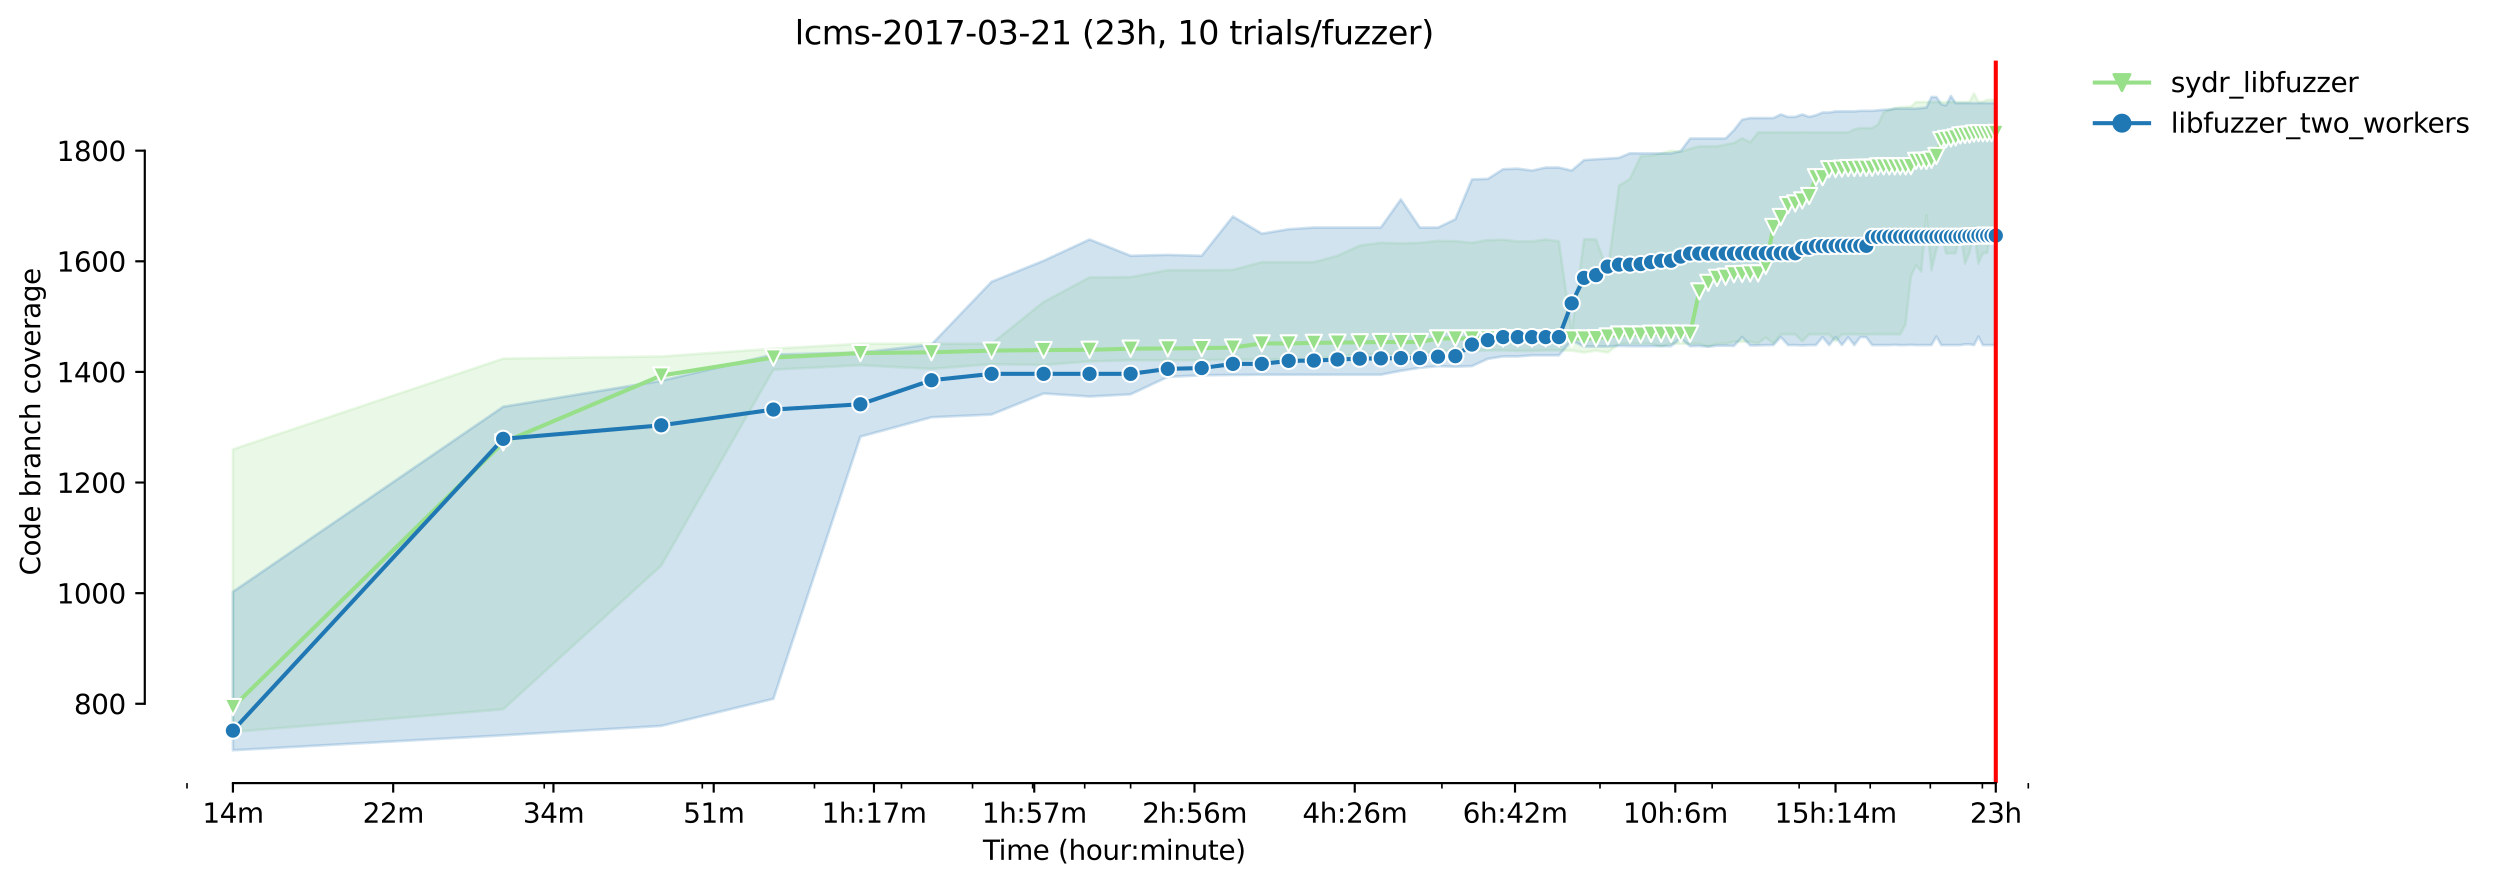 <?xml version="1.0" encoding="utf-8" standalone="no"?>
<!DOCTYPE svg PUBLIC "-//W3C//DTD SVG 1.1//EN"
  "http://www.w3.org/Graphics/SVG/1.1/DTD/svg11.dtd">
<svg height="325.986pt" version="1.1" viewBox="0 0 920.818 325.986" width="920.818pt" xmlns="http://www.w3.org/2000/svg" xmlns:xlink="http://www.w3.org/1999/xlink">
 <defs>
  <style type="text/css">*{stroke-linecap:butt;stroke-linejoin:round;}</style>
 </defs>
 <g id="figure_1">
  <g id="patch_1">
   <path d="M 0 325.986 
L 920.818 325.986 
L 920.818 0 
L 0 0 
z
" style="fill:#ffffff;"/>
  </g>
  <g id="axes_1">
   <g id="patch_2">
    <path d="M 53.328 288.43 
L 767.568 288.43 
L 767.568 22.318 
L 53.328 22.318 
z
" style="fill:#ffffff;"/>
   </g>
   <g id="PolyCollection_1">
    <defs>
     <path d="M 85.794 -160.477 
L 85.794 -56.375 
L 185.326 -64.728 
L 243.55 -117.642 
L 284.859 -189.813 
L 316.902 -191.443 
L 343.082 -190.119 
L 365.218 -191.85 
L 384.392 -191.545 
L 401.305 -192.869 
L 416.435 -193.276 
L 430.121 -193.276 
L 442.615 -193.276 
L 454.109 -193.48 
L 464.751 -193.48 
L 474.658 -193.684 
L 483.925 -193.684 
L 492.631 -194.906 
L 500.838 -195.314 
L 508.602 -195.517 
L 515.968 -195.517 
L 522.974 -195.517 
L 529.654 -196.737 
L 536.037 -196.936 
L 542.148 -196.638 
L 548.01 -196.943 
L 553.642 -196.943 
L 559.061 -196.74 
L 564.284 -196.74 
L 569.323 -196.943 
L 574.191 -196.943 
L 578.899 -196.841 
L 583.458 -196.128 
L 587.877 -196.841 
L 592.164 -196.128 
L 596.326 -199.286 
L 600.371 -199.388 
L 604.306 -199.388 
L 608.135 -199.388 
L 611.865 -198.369 
L 615.501 -199.388 
L 619.046 -199.388 
L 622.507 -199.388 
L 625.885 -199.388 
L 629.187 -198.369 
L 632.414 -199.388 
L 635.57 -199.388 
L 638.658 -200.101 
L 641.681 -200.101 
L 644.642 -200.101 
L 647.543 -199.49 
L 650.387 -201.629 
L 653.175 -199.49 
L 655.91 -202.851 
L 658.594 -202.851 
L 661.229 -202.851 
L 663.817 -200.305 
L 666.358 -202.851 
L 668.855 -202.851 
L 671.31 -202.851 
L 673.724 -202.851 
L 676.097 -200.305 
L 678.432 -202.851 
L 680.73 -202.851 
L 682.991 -202.851 
L 685.217 -202.851 
L 687.41 -202.788 
L 689.569 -202.851 
L 691.696 -202.851 
L 693.793 -202.851 
L 695.859 -202.851 
L 697.896 -202.851 
L 699.904 -202.851 
L 701.885 -206.518 
L 703.839 -224.14 
L 705.766 -228.317 
L 707.668 -225.974 
L 709.545 -246.652 
L 711.398 -226.381 
L 713.227 -233.919 
L 715.033 -240.718 
L 716.817 -232.595 
L 718.579 -232.697 
L 720.32 -232.697 
L 722.04 -240.947 
L 723.739 -228.826 
L 725.418 -232.798 
L 727.078 -240.744 
L 728.72 -228.826 
L 730.342 -232.699 
L 731.947 -232.798 
L 733.533 -242.437 
L 735.103 -241.049 
L 735.103 -289.229 
L 735.103 -289.229 
L 733.533 -289.229 
L 731.947 -289.229 
L 730.342 -288.493 
L 728.72 -288.415 
L 727.078 -291.572 
L 725.418 -288.415 
L 723.739 -288.415 
L 722.04 -288.415 
L 720.32 -288.415 
L 718.579 -288.415 
L 716.817 -288.415 
L 715.033 -288.415 
L 713.227 -288.415 
L 711.398 -288.415 
L 709.545 -288.415 
L 707.668 -288.415 
L 705.766 -288.415 
L 703.839 -286.683 
L 701.885 -286.581 
L 699.904 -286.479 
L 697.896 -286.072 
L 695.859 -285.664 
L 693.793 -284.646 
L 691.696 -280.062 
L 689.569 -278.84 
L 687.41 -278.84 
L 685.217 -278.84 
L 682.991 -278.33 
L 680.73 -277.21 
L 678.432 -277.21 
L 676.097 -277.21 
L 673.724 -277.21 
L 671.31 -277.21 
L 668.855 -277.21 
L 666.358 -277.21 
L 663.817 -277.312 
L 661.229 -277.21 
L 658.594 -277.21 
L 655.91 -277.312 
L 653.175 -277.21 
L 650.387 -277.21 
L 647.543 -277.21 
L 644.642 -273.584 
L 641.681 -275.071 
L 638.658 -273.339 
L 635.57 -272.728 
L 632.414 -272.127 
L 629.187 -272.117 
L 625.885 -272.117 
L 622.507 -271.2 
L 619.046 -270.08 
L 615.501 -270.487 
L 611.865 -269.468 
L 608.135 -268.654 
L 604.306 -268.45 
L 600.371 -260.097 
L 596.326 -257.653 
L 592.164 -226.297 
L 587.877 -237.79 
L 583.458 -237.891 
L 578.899 -203.85 
L 574.191 -237.077 
L 569.323 -237.792 
L 564.284 -237.077 
L 559.061 -237.077 
L 553.642 -237.688 
L 548.01 -237.586 
L 542.148 -236.567 
L 536.037 -237.178 
L 529.654 -237.28 
L 522.974 -236.567 
L 515.968 -236.364 
L 508.602 -236.567 
L 500.838 -235.549 
L 492.631 -231.78 
L 483.925 -229.437 
L 474.658 -229.437 
L 464.751 -229.437 
L 454.109 -226.585 
L 442.615 -226.483 
L 430.121 -226.483 
L 416.435 -223.937 
L 401.305 -223.835 
L 384.392 -214.769 
L 365.218 -199.388 
L 343.082 -199.388 
L 316.902 -199.388 
L 284.859 -197.554 
L 243.55 -194.702 
L 185.326 -193.888 
L 85.794 -160.477 
z
" id="m8ae76bacd8" style="stroke:#98df8a;stroke-opacity:0.2;"/>
    </defs>
    <g clip-path="url(#p12310587be)">
     <use style="fill:#98df8a;fill-opacity:0.2;stroke:#98df8a;stroke-opacity:0.2;" x="0" xlink:href="#m8ae76bacd8" y="325.986"/>
    </g>
   </g>
   <g id="PolyCollection_2">
    <defs>
     <path d="M 85.794 -108.019 
L 85.794 -49.652 
L 185.326 -55.153 
L 243.55 -58.616 
L 284.859 -68.598 
L 316.902 -165.163 
L 343.082 -172.293 
L 365.218 -173.312 
L 384.392 -181.053 
L 401.305 -179.933 
L 416.435 -180.742 
L 430.121 -187.165 
L 442.615 -187.776 
L 454.109 -187.878 
L 464.751 -187.98 
L 474.658 -187.967 
L 483.925 -187.967 
L 492.631 -187.98 
L 500.838 -187.98 
L 508.602 -187.98 
L 515.968 -189.406 
L 522.974 -190.526 
L 529.654 -191.132 
L 536.037 -190.934 
L 542.148 -191.137 
L 548.01 -193.824 
L 553.642 -194.702 
L 559.061 -194.702 
L 564.284 -195.11 
L 569.323 -195.11 
L 574.191 -195.11 
L 578.899 -200.61 
L 583.458 -198.369 
L 587.877 -198.369 
L 592.164 -198.369 
L 596.326 -198.573 
L 600.371 -198.471 
L 604.306 -198.461 
L 608.135 -198.471 
L 611.865 -198.471 
L 615.501 -198.471 
L 619.046 -201.425 
L 622.507 -198.471 
L 625.885 -198.573 
L 629.187 -198.268 
L 632.414 -198.675 
L 635.57 -198.675 
L 638.658 -198.573 
L 641.681 -201.833 
L 644.642 -198.777 
L 647.543 -198.777 
L 650.387 -198.879 
L 653.175 -198.879 
L 655.91 -201.833 
L 658.594 -198.879 
L 661.229 -198.879 
L 663.817 -198.777 
L 666.358 -198.879 
L 668.855 -198.879 
L 671.31 -201.833 
L 673.724 -198.879 
L 676.097 -201.833 
L 678.432 -198.879 
L 680.73 -201.759 
L 682.991 -198.879 
L 685.217 -201.833 
L 687.41 -201.759 
L 689.569 -198.879 
L 691.696 -198.879 
L 693.793 -198.879 
L 695.859 -198.879 
L 697.896 -198.981 
L 699.904 -198.879 
L 701.885 -198.879 
L 703.839 -198.981 
L 705.766 -198.879 
L 707.668 -198.879 
L 709.545 -198.879 
L 711.398 -198.879 
L 713.227 -202.036 
L 715.033 -198.879 
L 716.817 -198.879 
L 718.579 -198.879 
L 720.32 -198.879 
L 722.04 -198.879 
L 723.739 -199.177 
L 725.418 -199.177 
L 727.078 -198.879 
L 728.72 -202.036 
L 730.342 -198.879 
L 731.947 -198.879 
L 733.533 -198.879 
L 735.103 -198.879 
L 735.103 -288.007 
L 735.103 -288.007 
L 733.533 -288.007 
L 731.947 -288.007 
L 730.342 -288.007 
L 728.72 -288.007 
L 727.078 -288.007 
L 725.418 -288.007 
L 723.739 -288.007 
L 722.04 -288.007 
L 720.32 -288.007 
L 718.579 -290.656 
L 716.817 -287.192 
L 715.033 -287.567 
L 713.227 -290.248 
L 711.398 -290.248 
L 709.545 -286.377 
L 707.668 -286.174 
L 705.766 -285.97 
L 703.839 -285.97 
L 701.885 -285.97 
L 699.904 -285.97 
L 697.896 -285.97 
L 695.859 -285.562 
L 693.793 -285.562 
L 691.696 -285.359 
L 689.569 -285.155 
L 687.41 -285.155 
L 685.217 -285.155 
L 682.991 -284.951 
L 680.73 -284.951 
L 678.432 -284.951 
L 676.097 -284.951 
L 673.724 -284.544 
L 671.31 -284.544 
L 668.855 -283.525 
L 666.358 -282.937 
L 663.817 -283.831 
L 661.229 -282.937 
L 658.594 -282.914 
L 655.91 -283.831 
L 653.175 -282.507 
L 650.387 -282.507 
L 647.543 -282.507 
L 644.642 -282.509 
L 641.681 -281.895 
L 638.658 -278.025 
L 635.57 -274.969 
L 632.414 -274.969 
L 629.187 -274.969 
L 625.885 -274.969 
L 622.507 -274.969 
L 619.046 -270.332 
L 615.501 -269.468 
L 611.865 -269.468 
L 608.135 -269.468 
L 604.306 -269.468 
L 600.371 -269.537 
L 596.326 -267.839 
L 592.164 -267.564 
L 587.877 -267.329 
L 583.458 -267.024 
L 578.899 -263.153 
L 574.191 -264.273 
L 569.323 -264.273 
L 564.284 -263.153 
L 559.061 -263.866 
L 553.642 -263.662 
L 548.01 -260.097 
L 542.148 -259.893 
L 536.037 -245.225 
L 529.654 -242.17 
L 522.974 -242.17 
L 515.968 -252.559 
L 508.602 -242.17 
L 500.838 -242.17 
L 492.631 -242.17 
L 483.925 -242.17 
L 474.658 -241.558 
L 464.751 -239.929 
L 454.109 -246.244 
L 442.615 -231.78 
L 430.121 -232.103 
L 416.435 -231.78 
L 401.305 -237.79 
L 384.392 -229.946 
L 365.218 -222.205 
L 343.082 -199.082 
L 316.902 -196.121 
L 284.859 -195.415 
L 243.55 -185.739 
L 185.326 -176.164 
L 85.794 -108.019 
z
" id="mff880df4fe" style="stroke:#1f77b4;stroke-opacity:0.2;"/>
    </defs>
    <g clip-path="url(#p12310587be)">
     <use style="fill:#1f77b4;fill-opacity:0.2;stroke:#1f77b4;stroke-opacity:0.2;" x="0" xlink:href="#mff880df4fe" y="325.986"/>
    </g>
   </g>
   <g id="matplotlib.axis_1">
    <g id="xtick_1">
     <g id="line2d_1">
      <defs>
       <path d="M 0 0 
L 0 3.5 
" id="m0b3040f0f5" style="stroke:#000000;stroke-width:0.8;"/>
      </defs>
      <g>
       <use style="stroke:#000000;stroke-width:0.8;" x="85.794" xlink:href="#m0b3040f0f5" y="288.43"/>
      </g>
     </g>
     <g id="text_1">
      <!-- 14m -->
      <g transform="translate(74.561 303.029)scale(0.1 -0.1)">
       <defs>
        <path d="M 794 531 
L 1825 531 
L 1825 4091 
L 703 3866 
L 703 4441 
L 1819 4666 
L 2450 4666 
L 2450 531 
L 3481 531 
L 3481 0 
L 794 0 
L 794 531 
z
" id="DejaVuSans-31" transform="scale(0.016)"/>
        <path d="M 2419 4116 
L 825 1625 
L 2419 1625 
L 2419 4116 
z
M 2253 4666 
L 3047 4666 
L 3047 1625 
L 3713 1625 
L 3713 1100 
L 3047 1100 
L 3047 0 
L 2419 0 
L 2419 1100 
L 313 1100 
L 313 1709 
L 2253 4666 
z
" id="DejaVuSans-34" transform="scale(0.016)"/>
        <path d="M 3328 2828 
Q 3544 3216 3844 3400 
Q 4144 3584 4550 3584 
Q 5097 3584 5394 3201 
Q 5691 2819 5691 2113 
L 5691 0 
L 5113 0 
L 5113 2094 
Q 5113 2597 4934 2840 
Q 4756 3084 4391 3084 
Q 3944 3084 3684 2787 
Q 3425 2491 3425 1978 
L 3425 0 
L 2847 0 
L 2847 2094 
Q 2847 2600 2669 2842 
Q 2491 3084 2119 3084 
Q 1678 3084 1418 2786 
Q 1159 2488 1159 1978 
L 1159 0 
L 581 0 
L 581 3500 
L 1159 3500 
L 1159 2956 
Q 1356 3278 1631 3431 
Q 1906 3584 2284 3584 
Q 2666 3584 2933 3390 
Q 3200 3197 3328 2828 
z
" id="DejaVuSans-6d" transform="scale(0.016)"/>
       </defs>
       <use xlink:href="#DejaVuSans-31"/>
       <use x="63.623" xlink:href="#DejaVuSans-34"/>
       <use x="127.246" xlink:href="#DejaVuSans-6d"/>
      </g>
     </g>
    </g>
    <g id="xtick_2">
     <g id="line2d_2">
      <g>
       <use style="stroke:#000000;stroke-width:0.8;" x="144.822" xlink:href="#m0b3040f0f5" y="288.43"/>
      </g>
     </g>
     <g id="text_2">
      <!-- 22m -->
      <g transform="translate(133.589 303.029)scale(0.1 -0.1)">
       <defs>
        <path d="M 1228 531 
L 3431 531 
L 3431 0 
L 469 0 
L 469 531 
Q 828 903 1448 1529 
Q 2069 2156 2228 2338 
Q 2531 2678 2651 2914 
Q 2772 3150 2772 3378 
Q 2772 3750 2511 3984 
Q 2250 4219 1831 4219 
Q 1534 4219 1204 4116 
Q 875 4013 500 3803 
L 500 4441 
Q 881 4594 1212 4672 
Q 1544 4750 1819 4750 
Q 2544 4750 2975 4387 
Q 3406 4025 3406 3419 
Q 3406 3131 3298 2873 
Q 3191 2616 2906 2266 
Q 2828 2175 2409 1742 
Q 1991 1309 1228 531 
z
" id="DejaVuSans-32" transform="scale(0.016)"/>
       </defs>
       <use xlink:href="#DejaVuSans-32"/>
       <use x="63.623" xlink:href="#DejaVuSans-32"/>
       <use x="127.246" xlink:href="#DejaVuSans-6d"/>
      </g>
     </g>
    </g>
    <g id="xtick_3">
     <g id="line2d_3">
      <g>
       <use style="stroke:#000000;stroke-width:0.8;" x="203.85" xlink:href="#m0b3040f0f5" y="288.43"/>
      </g>
     </g>
     <g id="text_3">
      <!-- 34m -->
      <g transform="translate(192.617 303.029)scale(0.1 -0.1)">
       <defs>
        <path d="M 2597 2516 
Q 3050 2419 3304 2112 
Q 3559 1806 3559 1356 
Q 3559 666 3084 287 
Q 2609 -91 1734 -91 
Q 1441 -91 1130 -33 
Q 819 25 488 141 
L 488 750 
Q 750 597 1062 519 
Q 1375 441 1716 441 
Q 2309 441 2620 675 
Q 2931 909 2931 1356 
Q 2931 1769 2642 2001 
Q 2353 2234 1838 2234 
L 1294 2234 
L 1294 2753 
L 1863 2753 
Q 2328 2753 2575 2939 
Q 2822 3125 2822 3475 
Q 2822 3834 2567 4026 
Q 2313 4219 1838 4219 
Q 1578 4219 1281 4162 
Q 984 4106 628 3988 
L 628 4550 
Q 988 4650 1302 4700 
Q 1616 4750 1894 4750 
Q 2613 4750 3031 4423 
Q 3450 4097 3450 3541 
Q 3450 3153 3228 2886 
Q 3006 2619 2597 2516 
z
" id="DejaVuSans-33" transform="scale(0.016)"/>
       </defs>
       <use xlink:href="#DejaVuSans-33"/>
       <use x="63.623" xlink:href="#DejaVuSans-34"/>
       <use x="127.246" xlink:href="#DejaVuSans-6d"/>
      </g>
     </g>
    </g>
    <g id="xtick_4">
     <g id="line2d_4">
      <g>
       <use style="stroke:#000000;stroke-width:0.8;" x="262.878" xlink:href="#m0b3040f0f5" y="288.43"/>
      </g>
     </g>
     <g id="text_4">
      <!-- 51m -->
      <g transform="translate(251.646 303.029)scale(0.1 -0.1)">
       <defs>
        <path d="M 691 4666 
L 3169 4666 
L 3169 4134 
L 1269 4134 
L 1269 2991 
Q 1406 3038 1543 3061 
Q 1681 3084 1819 3084 
Q 2600 3084 3056 2656 
Q 3513 2228 3513 1497 
Q 3513 744 3044 326 
Q 2575 -91 1722 -91 
Q 1428 -91 1123 -41 
Q 819 9 494 109 
L 494 744 
Q 775 591 1075 516 
Q 1375 441 1709 441 
Q 2250 441 2565 725 
Q 2881 1009 2881 1497 
Q 2881 1984 2565 2268 
Q 2250 2553 1709 2553 
Q 1456 2553 1204 2497 
Q 953 2441 691 2322 
L 691 4666 
z
" id="DejaVuSans-35" transform="scale(0.016)"/>
       </defs>
       <use xlink:href="#DejaVuSans-35"/>
       <use x="63.623" xlink:href="#DejaVuSans-31"/>
       <use x="127.246" xlink:href="#DejaVuSans-6d"/>
      </g>
     </g>
    </g>
    <g id="xtick_5">
     <g id="line2d_5">
      <g>
       <use style="stroke:#000000;stroke-width:0.8;" x="321.907" xlink:href="#m0b3040f0f5" y="288.43"/>
      </g>
     </g>
     <g id="text_5">
      <!-- 1h:17m -->
      <g transform="translate(302.639 303.029)scale(0.1 -0.1)">
       <defs>
        <path d="M 3513 2113 
L 3513 0 
L 2938 0 
L 2938 2094 
Q 2938 2591 2744 2837 
Q 2550 3084 2163 3084 
Q 1697 3084 1428 2787 
Q 1159 2491 1159 1978 
L 1159 0 
L 581 0 
L 581 4863 
L 1159 4863 
L 1159 2956 
Q 1366 3272 1645 3428 
Q 1925 3584 2291 3584 
Q 2894 3584 3203 3211 
Q 3513 2838 3513 2113 
z
" id="DejaVuSans-68" transform="scale(0.016)"/>
        <path d="M 750 794 
L 1409 794 
L 1409 0 
L 750 0 
L 750 794 
z
M 750 3309 
L 1409 3309 
L 1409 2516 
L 750 2516 
L 750 3309 
z
" id="DejaVuSans-3a" transform="scale(0.016)"/>
        <path d="M 525 4666 
L 3525 4666 
L 3525 4397 
L 1831 0 
L 1172 0 
L 2766 4134 
L 525 4134 
L 525 4666 
z
" id="DejaVuSans-37" transform="scale(0.016)"/>
       </defs>
       <use xlink:href="#DejaVuSans-31"/>
       <use x="63.623" xlink:href="#DejaVuSans-68"/>
       <use x="127.002" xlink:href="#DejaVuSans-3a"/>
       <use x="160.693" xlink:href="#DejaVuSans-31"/>
       <use x="224.316" xlink:href="#DejaVuSans-37"/>
       <use x="287.939" xlink:href="#DejaVuSans-6d"/>
      </g>
     </g>
    </g>
    <g id="xtick_6">
     <g id="line2d_6">
      <g>
       <use style="stroke:#000000;stroke-width:0.8;" x="380.935" xlink:href="#m0b3040f0f5" y="288.43"/>
      </g>
     </g>
     <g id="text_6">
      <!-- 1h:57m -->
      <g transform="translate(361.668 303.029)scale(0.1 -0.1)">
       <use xlink:href="#DejaVuSans-31"/>
       <use x="63.623" xlink:href="#DejaVuSans-68"/>
       <use x="127.002" xlink:href="#DejaVuSans-3a"/>
       <use x="160.693" xlink:href="#DejaVuSans-35"/>
       <use x="224.316" xlink:href="#DejaVuSans-37"/>
       <use x="287.939" xlink:href="#DejaVuSans-6d"/>
      </g>
     </g>
    </g>
    <g id="xtick_7">
     <g id="line2d_7">
      <g>
       <use style="stroke:#000000;stroke-width:0.8;" x="439.963" xlink:href="#m0b3040f0f5" y="288.43"/>
      </g>
     </g>
     <g id="text_7">
      <!-- 2h:56m -->
      <g transform="translate(420.696 303.029)scale(0.1 -0.1)">
       <defs>
        <path d="M 2113 2584 
Q 1688 2584 1439 2293 
Q 1191 2003 1191 1497 
Q 1191 994 1439 701 
Q 1688 409 2113 409 
Q 2538 409 2786 701 
Q 3034 994 3034 1497 
Q 3034 2003 2786 2293 
Q 2538 2584 2113 2584 
z
M 3366 4563 
L 3366 3988 
Q 3128 4100 2886 4159 
Q 2644 4219 2406 4219 
Q 1781 4219 1451 3797 
Q 1122 3375 1075 2522 
Q 1259 2794 1537 2939 
Q 1816 3084 2150 3084 
Q 2853 3084 3261 2657 
Q 3669 2231 3669 1497 
Q 3669 778 3244 343 
Q 2819 -91 2113 -91 
Q 1303 -91 875 529 
Q 447 1150 447 2328 
Q 447 3434 972 4092 
Q 1497 4750 2381 4750 
Q 2619 4750 2861 4703 
Q 3103 4656 3366 4563 
z
" id="DejaVuSans-36" transform="scale(0.016)"/>
       </defs>
       <use xlink:href="#DejaVuSans-32"/>
       <use x="63.623" xlink:href="#DejaVuSans-68"/>
       <use x="127.002" xlink:href="#DejaVuSans-3a"/>
       <use x="160.693" xlink:href="#DejaVuSans-35"/>
       <use x="224.316" xlink:href="#DejaVuSans-36"/>
       <use x="287.939" xlink:href="#DejaVuSans-6d"/>
      </g>
     </g>
    </g>
    <g id="xtick_8">
     <g id="line2d_8">
      <g>
       <use style="stroke:#000000;stroke-width:0.8;" x="498.991" xlink:href="#m0b3040f0f5" y="288.43"/>
      </g>
     </g>
     <g id="text_8">
      <!-- 4h:26m -->
      <g transform="translate(479.724 303.029)scale(0.1 -0.1)">
       <use xlink:href="#DejaVuSans-34"/>
       <use x="63.623" xlink:href="#DejaVuSans-68"/>
       <use x="127.002" xlink:href="#DejaVuSans-3a"/>
       <use x="160.693" xlink:href="#DejaVuSans-32"/>
       <use x="224.316" xlink:href="#DejaVuSans-36"/>
       <use x="287.939" xlink:href="#DejaVuSans-6d"/>
      </g>
     </g>
    </g>
    <g id="xtick_9">
     <g id="line2d_9">
      <g>
       <use style="stroke:#000000;stroke-width:0.8;" x="558.02" xlink:href="#m0b3040f0f5" y="288.43"/>
      </g>
     </g>
     <g id="text_9">
      <!-- 6h:42m -->
      <g transform="translate(538.752 303.029)scale(0.1 -0.1)">
       <use xlink:href="#DejaVuSans-36"/>
       <use x="63.623" xlink:href="#DejaVuSans-68"/>
       <use x="127.002" xlink:href="#DejaVuSans-3a"/>
       <use x="160.693" xlink:href="#DejaVuSans-34"/>
       <use x="224.316" xlink:href="#DejaVuSans-32"/>
       <use x="287.939" xlink:href="#DejaVuSans-6d"/>
      </g>
     </g>
    </g>
    <g id="xtick_10">
     <g id="line2d_10">
      <g>
       <use style="stroke:#000000;stroke-width:0.8;" x="617.048" xlink:href="#m0b3040f0f5" y="288.43"/>
      </g>
     </g>
     <g id="text_10">
      <!-- 10h:6m -->
      <g transform="translate(597.781 303.029)scale(0.1 -0.1)">
       <defs>
        <path d="M 2034 4250 
Q 1547 4250 1301 3770 
Q 1056 3291 1056 2328 
Q 1056 1369 1301 889 
Q 1547 409 2034 409 
Q 2525 409 2770 889 
Q 3016 1369 3016 2328 
Q 3016 3291 2770 3770 
Q 2525 4250 2034 4250 
z
M 2034 4750 
Q 2819 4750 3233 4129 
Q 3647 3509 3647 2328 
Q 3647 1150 3233 529 
Q 2819 -91 2034 -91 
Q 1250 -91 836 529 
Q 422 1150 422 2328 
Q 422 3509 836 4129 
Q 1250 4750 2034 4750 
z
" id="DejaVuSans-30" transform="scale(0.016)"/>
       </defs>
       <use xlink:href="#DejaVuSans-31"/>
       <use x="63.623" xlink:href="#DejaVuSans-30"/>
       <use x="127.246" xlink:href="#DejaVuSans-68"/>
       <use x="190.625" xlink:href="#DejaVuSans-3a"/>
       <use x="224.316" xlink:href="#DejaVuSans-36"/>
       <use x="287.939" xlink:href="#DejaVuSans-6d"/>
      </g>
     </g>
    </g>
    <g id="xtick_11">
     <g id="line2d_11">
      <g>
       <use style="stroke:#000000;stroke-width:0.8;" x="676.076" xlink:href="#m0b3040f0f5" y="288.43"/>
      </g>
     </g>
     <g id="text_11">
      <!-- 15h:14m -->
      <g transform="translate(653.628 303.029)scale(0.1 -0.1)">
       <use xlink:href="#DejaVuSans-31"/>
       <use x="63.623" xlink:href="#DejaVuSans-35"/>
       <use x="127.246" xlink:href="#DejaVuSans-68"/>
       <use x="190.625" xlink:href="#DejaVuSans-3a"/>
       <use x="224.316" xlink:href="#DejaVuSans-31"/>
       <use x="287.939" xlink:href="#DejaVuSans-34"/>
       <use x="351.562" xlink:href="#DejaVuSans-6d"/>
      </g>
     </g>
    </g>
    <g id="xtick_12">
     <g id="line2d_12">
      <g>
       <use style="stroke:#000000;stroke-width:0.8;" x="735.104" xlink:href="#m0b3040f0f5" y="288.43"/>
      </g>
     </g>
     <g id="text_12">
      <!-- 23h -->
      <g transform="translate(725.573 303.029)scale(0.1 -0.1)">
       <use xlink:href="#DejaVuSans-32"/>
       <use x="63.623" xlink:href="#DejaVuSans-33"/>
       <use x="127.246" xlink:href="#DejaVuSans-68"/>
      </g>
     </g>
    </g>
    <g id="xtick_13">
     <g id="line2d_13">
      <defs>
       <path d="M 0 0 
L 0 2 
" id="m8e36361714" style="stroke:#000000;stroke-width:0.6;"/>
      </defs>
      <g>
       <use style="stroke:#000000;stroke-width:0.6;" x="68.88" xlink:href="#m8e36361714" y="288.43"/>
      </g>
     </g>
    </g>
    <g id="xtick_14">
     <g id="line2d_14">
      <g>
       <use style="stroke:#000000;stroke-width:0.6;" x="200.456" xlink:href="#m8e36361714" y="288.43"/>
      </g>
     </g>
    </g>
    <g id="xtick_15">
     <g id="line2d_15">
      <g>
       <use style="stroke:#000000;stroke-width:0.6;" x="258.679" xlink:href="#m8e36361714" y="288.43"/>
      </g>
     </g>
    </g>
    <g id="xtick_16">
     <g id="line2d_16">
      <g>
       <use style="stroke:#000000;stroke-width:0.6;" x="299.989" xlink:href="#m8e36361714" y="288.43"/>
      </g>
     </g>
    </g>
    <g id="xtick_17">
     <g id="line2d_17">
      <g>
       <use style="stroke:#000000;stroke-width:0.6;" x="332.031" xlink:href="#m8e36361714" y="288.43"/>
      </g>
     </g>
    </g>
    <g id="xtick_18">
     <g id="line2d_18">
      <g>
       <use style="stroke:#000000;stroke-width:0.6;" x="358.212" xlink:href="#m8e36361714" y="288.43"/>
      </g>
     </g>
    </g>
    <g id="xtick_19">
     <g id="line2d_19">
      <g>
       <use style="stroke:#000000;stroke-width:0.6;" x="380.347" xlink:href="#m8e36361714" y="288.43"/>
      </g>
     </g>
    </g>
    <g id="xtick_20">
     <g id="line2d_20">
      <g>
       <use style="stroke:#000000;stroke-width:0.6;" x="399.522" xlink:href="#m8e36361714" y="288.43"/>
      </g>
     </g>
    </g>
    <g id="xtick_21">
     <g id="line2d_21">
      <g>
       <use style="stroke:#000000;stroke-width:0.6;" x="416.435" xlink:href="#m8e36361714" y="288.43"/>
      </g>
     </g>
    </g>
    <g id="xtick_22">
     <g id="line2d_22">
      <g>
       <use style="stroke:#000000;stroke-width:0.6;" x="531.097" xlink:href="#m8e36361714" y="288.43"/>
      </g>
     </g>
    </g>
    <g id="xtick_23">
     <g id="line2d_23">
      <g>
       <use style="stroke:#000000;stroke-width:0.6;" x="589.32" xlink:href="#m8e36361714" y="288.43"/>
      </g>
     </g>
    </g>
    <g id="xtick_24">
     <g id="line2d_24">
      <g>
       <use style="stroke:#000000;stroke-width:0.6;" x="630.63" xlink:href="#m8e36361714" y="288.43"/>
      </g>
     </g>
    </g>
    <g id="xtick_25">
     <g id="line2d_25">
      <g>
       <use style="stroke:#000000;stroke-width:0.6;" x="662.672" xlink:href="#m8e36361714" y="288.43"/>
      </g>
     </g>
    </g>
    <g id="xtick_26">
     <g id="line2d_26">
      <g>
       <use style="stroke:#000000;stroke-width:0.6;" x="688.853" xlink:href="#m8e36361714" y="288.43"/>
      </g>
     </g>
    </g>
    <g id="xtick_27">
     <g id="line2d_27">
      <g>
       <use style="stroke:#000000;stroke-width:0.6;" x="710.988" xlink:href="#m8e36361714" y="288.43"/>
      </g>
     </g>
    </g>
    <g id="xtick_28">
     <g id="line2d_28">
      <g>
       <use style="stroke:#000000;stroke-width:0.6;" x="730.163" xlink:href="#m8e36361714" y="288.43"/>
      </g>
     </g>
    </g>
    <g id="xtick_29">
     <g id="line2d_29">
      <g>
       <use style="stroke:#000000;stroke-width:0.6;" x="747.076" xlink:href="#m8e36361714" y="288.43"/>
      </g>
     </g>
    </g>
    <g id="text_13">
     <!-- Time (hour:minute) -->
     <g transform="translate(362.041 316.707)scale(0.1 -0.1)">
      <defs>
       <path d="M -19 4666 
L 3928 4666 
L 3928 4134 
L 2272 4134 
L 2272 0 
L 1638 0 
L 1638 4134 
L -19 4134 
L -19 4666 
z
" id="DejaVuSans-54" transform="scale(0.016)"/>
       <path d="M 603 3500 
L 1178 3500 
L 1178 0 
L 603 0 
L 603 3500 
z
M 603 4863 
L 1178 4863 
L 1178 4134 
L 603 4134 
L 603 4863 
z
" id="DejaVuSans-69" transform="scale(0.016)"/>
       <path d="M 3597 1894 
L 3597 1613 
L 953 1613 
Q 991 1019 1311 708 
Q 1631 397 2203 397 
Q 2534 397 2845 478 
Q 3156 559 3463 722 
L 3463 178 
Q 3153 47 2828 -22 
Q 2503 -91 2169 -91 
Q 1331 -91 842 396 
Q 353 884 353 1716 
Q 353 2575 817 3079 
Q 1281 3584 2069 3584 
Q 2775 3584 3186 3129 
Q 3597 2675 3597 1894 
z
M 3022 2063 
Q 3016 2534 2758 2815 
Q 2500 3097 2075 3097 
Q 1594 3097 1305 2825 
Q 1016 2553 972 2059 
L 3022 2063 
z
" id="DejaVuSans-65" transform="scale(0.016)"/>
       <path id="DejaVuSans-20" transform="scale(0.016)"/>
       <path d="M 1984 4856 
Q 1566 4138 1362 3434 
Q 1159 2731 1159 2009 
Q 1159 1288 1364 580 
Q 1569 -128 1984 -844 
L 1484 -844 
Q 1016 -109 783 600 
Q 550 1309 550 2009 
Q 550 2706 781 3412 
Q 1013 4119 1484 4856 
L 1984 4856 
z
" id="DejaVuSans-28" transform="scale(0.016)"/>
       <path d="M 1959 3097 
Q 1497 3097 1228 2736 
Q 959 2375 959 1747 
Q 959 1119 1226 758 
Q 1494 397 1959 397 
Q 2419 397 2687 759 
Q 2956 1122 2956 1747 
Q 2956 2369 2687 2733 
Q 2419 3097 1959 3097 
z
M 1959 3584 
Q 2709 3584 3137 3096 
Q 3566 2609 3566 1747 
Q 3566 888 3137 398 
Q 2709 -91 1959 -91 
Q 1206 -91 779 398 
Q 353 888 353 1747 
Q 353 2609 779 3096 
Q 1206 3584 1959 3584 
z
" id="DejaVuSans-6f" transform="scale(0.016)"/>
       <path d="M 544 1381 
L 544 3500 
L 1119 3500 
L 1119 1403 
Q 1119 906 1312 657 
Q 1506 409 1894 409 
Q 2359 409 2629 706 
Q 2900 1003 2900 1516 
L 2900 3500 
L 3475 3500 
L 3475 0 
L 2900 0 
L 2900 538 
Q 2691 219 2414 64 
Q 2138 -91 1772 -91 
Q 1169 -91 856 284 
Q 544 659 544 1381 
z
M 1991 3584 
L 1991 3584 
z
" id="DejaVuSans-75" transform="scale(0.016)"/>
       <path d="M 2631 2963 
Q 2534 3019 2420 3045 
Q 2306 3072 2169 3072 
Q 1681 3072 1420 2755 
Q 1159 2438 1159 1844 
L 1159 0 
L 581 0 
L 581 3500 
L 1159 3500 
L 1159 2956 
Q 1341 3275 1631 3429 
Q 1922 3584 2338 3584 
Q 2397 3584 2469 3576 
Q 2541 3569 2628 3553 
L 2631 2963 
z
" id="DejaVuSans-72" transform="scale(0.016)"/>
       <path d="M 3513 2113 
L 3513 0 
L 2938 0 
L 2938 2094 
Q 2938 2591 2744 2837 
Q 2550 3084 2163 3084 
Q 1697 3084 1428 2787 
Q 1159 2491 1159 1978 
L 1159 0 
L 581 0 
L 581 3500 
L 1159 3500 
L 1159 2956 
Q 1366 3272 1645 3428 
Q 1925 3584 2291 3584 
Q 2894 3584 3203 3211 
Q 3513 2838 3513 2113 
z
" id="DejaVuSans-6e" transform="scale(0.016)"/>
       <path d="M 1172 4494 
L 1172 3500 
L 2356 3500 
L 2356 3053 
L 1172 3053 
L 1172 1153 
Q 1172 725 1289 603 
Q 1406 481 1766 481 
L 2356 481 
L 2356 0 
L 1766 0 
Q 1100 0 847 248 
Q 594 497 594 1153 
L 594 3053 
L 172 3053 
L 172 3500 
L 594 3500 
L 594 4494 
L 1172 4494 
z
" id="DejaVuSans-74" transform="scale(0.016)"/>
       <path d="M 513 4856 
L 1013 4856 
Q 1481 4119 1714 3412 
Q 1947 2706 1947 2009 
Q 1947 1309 1714 600 
Q 1481 -109 1013 -844 
L 513 -844 
Q 928 -128 1133 580 
Q 1338 1288 1338 2009 
Q 1338 2731 1133 3434 
Q 928 4138 513 4856 
z
" id="DejaVuSans-29" transform="scale(0.016)"/>
      </defs>
      <use xlink:href="#DejaVuSans-54"/>
      <use x="57.959" xlink:href="#DejaVuSans-69"/>
      <use x="85.742" xlink:href="#DejaVuSans-6d"/>
      <use x="183.154" xlink:href="#DejaVuSans-65"/>
      <use x="244.678" xlink:href="#DejaVuSans-20"/>
      <use x="276.465" xlink:href="#DejaVuSans-28"/>
      <use x="315.479" xlink:href="#DejaVuSans-68"/>
      <use x="378.857" xlink:href="#DejaVuSans-6f"/>
      <use x="440.039" xlink:href="#DejaVuSans-75"/>
      <use x="503.418" xlink:href="#DejaVuSans-72"/>
      <use x="542.781" xlink:href="#DejaVuSans-3a"/>
      <use x="576.473" xlink:href="#DejaVuSans-6d"/>
      <use x="673.885" xlink:href="#DejaVuSans-69"/>
      <use x="701.668" xlink:href="#DejaVuSans-6e"/>
      <use x="765.047" xlink:href="#DejaVuSans-75"/>
      <use x="828.426" xlink:href="#DejaVuSans-74"/>
      <use x="867.635" xlink:href="#DejaVuSans-65"/>
      <use x="929.158" xlink:href="#DejaVuSans-29"/>
     </g>
    </g>
   </g>
   <g id="matplotlib.axis_2">
    <g id="ytick_1">
     <g id="line2d_30">
      <defs>
       <path d="M 0 0 
L -3.5 0 
" id="mdbbc88b572" style="stroke:#000000;stroke-width:0.8;"/>
      </defs>
      <g>
       <use style="stroke:#000000;stroke-width:0.8;" x="53.328" xlink:href="#mdbbc88b572" y="259.221"/>
      </g>
     </g>
     <g id="text_14">
      <!-- 800 -->
      <g transform="translate(27.241 263.021)scale(0.1 -0.1)">
       <defs>
        <path d="M 2034 2216 
Q 1584 2216 1326 1975 
Q 1069 1734 1069 1313 
Q 1069 891 1326 650 
Q 1584 409 2034 409 
Q 2484 409 2743 651 
Q 3003 894 3003 1313 
Q 3003 1734 2745 1975 
Q 2488 2216 2034 2216 
z
M 1403 2484 
Q 997 2584 770 2862 
Q 544 3141 544 3541 
Q 544 4100 942 4425 
Q 1341 4750 2034 4750 
Q 2731 4750 3128 4425 
Q 3525 4100 3525 3541 
Q 3525 3141 3298 2862 
Q 3072 2584 2669 2484 
Q 3125 2378 3379 2068 
Q 3634 1759 3634 1313 
Q 3634 634 3220 271 
Q 2806 -91 2034 -91 
Q 1263 -91 848 271 
Q 434 634 434 1313 
Q 434 1759 690 2068 
Q 947 2378 1403 2484 
z
M 1172 3481 
Q 1172 3119 1398 2916 
Q 1625 2713 2034 2713 
Q 2441 2713 2670 2916 
Q 2900 3119 2900 3481 
Q 2900 3844 2670 4047 
Q 2441 4250 2034 4250 
Q 1625 4250 1398 4047 
Q 1172 3844 1172 3481 
z
" id="DejaVuSans-38" transform="scale(0.016)"/>
       </defs>
       <use xlink:href="#DejaVuSans-38"/>
       <use x="63.623" xlink:href="#DejaVuSans-30"/>
       <use x="127.246" xlink:href="#DejaVuSans-30"/>
      </g>
     </g>
    </g>
    <g id="ytick_2">
     <g id="line2d_31">
      <g>
       <use style="stroke:#000000;stroke-width:0.8;" x="53.328" xlink:href="#mdbbc88b572" y="218.477"/>
      </g>
     </g>
     <g id="text_15">
      <!-- 1000 -->
      <g transform="translate(20.878 222.276)scale(0.1 -0.1)">
       <use xlink:href="#DejaVuSans-31"/>
       <use x="63.623" xlink:href="#DejaVuSans-30"/>
       <use x="127.246" xlink:href="#DejaVuSans-30"/>
       <use x="190.869" xlink:href="#DejaVuSans-30"/>
      </g>
     </g>
    </g>
    <g id="ytick_3">
     <g id="line2d_32">
      <g>
       <use style="stroke:#000000;stroke-width:0.8;" x="53.328" xlink:href="#mdbbc88b572" y="177.733"/>
      </g>
     </g>
     <g id="text_16">
      <!-- 1200 -->
      <g transform="translate(20.878 181.532)scale(0.1 -0.1)">
       <use xlink:href="#DejaVuSans-31"/>
       <use x="63.623" xlink:href="#DejaVuSans-32"/>
       <use x="127.246" xlink:href="#DejaVuSans-30"/>
       <use x="190.869" xlink:href="#DejaVuSans-30"/>
      </g>
     </g>
    </g>
    <g id="ytick_4">
     <g id="line2d_33">
      <g>
       <use style="stroke:#000000;stroke-width:0.8;" x="53.328" xlink:href="#mdbbc88b572" y="136.988"/>
      </g>
     </g>
     <g id="text_17">
      <!-- 1400 -->
      <g transform="translate(20.878 140.787)scale(0.1 -0.1)">
       <use xlink:href="#DejaVuSans-31"/>
       <use x="63.623" xlink:href="#DejaVuSans-34"/>
       <use x="127.246" xlink:href="#DejaVuSans-30"/>
       <use x="190.869" xlink:href="#DejaVuSans-30"/>
      </g>
     </g>
    </g>
    <g id="ytick_5">
     <g id="line2d_34">
      <g>
       <use style="stroke:#000000;stroke-width:0.8;" x="53.328" xlink:href="#mdbbc88b572" y="96.244"/>
      </g>
     </g>
     <g id="text_18">
      <!-- 1600 -->
      <g transform="translate(20.878 100.043)scale(0.1 -0.1)">
       <use xlink:href="#DejaVuSans-31"/>
       <use x="63.623" xlink:href="#DejaVuSans-36"/>
       <use x="127.246" xlink:href="#DejaVuSans-30"/>
       <use x="190.869" xlink:href="#DejaVuSans-30"/>
      </g>
     </g>
    </g>
    <g id="ytick_6">
     <g id="line2d_35">
      <g>
       <use style="stroke:#000000;stroke-width:0.8;" x="53.328" xlink:href="#mdbbc88b572" y="55.499"/>
      </g>
     </g>
     <g id="text_19">
      <!-- 1800 -->
      <g transform="translate(20.878 59.299)scale(0.1 -0.1)">
       <use xlink:href="#DejaVuSans-31"/>
       <use x="63.623" xlink:href="#DejaVuSans-38"/>
       <use x="127.246" xlink:href="#DejaVuSans-30"/>
       <use x="190.869" xlink:href="#DejaVuSans-30"/>
      </g>
     </g>
    </g>
    <g id="text_20">
     <!-- Code branch coverage -->
     <g transform="translate(14.798 211.949)rotate(-90)scale(0.1 -0.1)">
      <defs>
       <path d="M 4122 4306 
L 4122 3641 
Q 3803 3938 3442 4084 
Q 3081 4231 2675 4231 
Q 1875 4231 1450 3742 
Q 1025 3253 1025 2328 
Q 1025 1406 1450 917 
Q 1875 428 2675 428 
Q 3081 428 3442 575 
Q 3803 722 4122 1019 
L 4122 359 
Q 3791 134 3420 21 
Q 3050 -91 2638 -91 
Q 1578 -91 968 557 
Q 359 1206 359 2328 
Q 359 3453 968 4101 
Q 1578 4750 2638 4750 
Q 3056 4750 3426 4639 
Q 3797 4528 4122 4306 
z
" id="DejaVuSans-43" transform="scale(0.016)"/>
       <path d="M 2906 2969 
L 2906 4863 
L 3481 4863 
L 3481 0 
L 2906 0 
L 2906 525 
Q 2725 213 2448 61 
Q 2172 -91 1784 -91 
Q 1150 -91 751 415 
Q 353 922 353 1747 
Q 353 2572 751 3078 
Q 1150 3584 1784 3584 
Q 2172 3584 2448 3432 
Q 2725 3281 2906 2969 
z
M 947 1747 
Q 947 1113 1208 752 
Q 1469 391 1925 391 
Q 2381 391 2643 752 
Q 2906 1113 2906 1747 
Q 2906 2381 2643 2742 
Q 2381 3103 1925 3103 
Q 1469 3103 1208 2742 
Q 947 2381 947 1747 
z
" id="DejaVuSans-64" transform="scale(0.016)"/>
       <path d="M 3116 1747 
Q 3116 2381 2855 2742 
Q 2594 3103 2138 3103 
Q 1681 3103 1420 2742 
Q 1159 2381 1159 1747 
Q 1159 1113 1420 752 
Q 1681 391 2138 391 
Q 2594 391 2855 752 
Q 3116 1113 3116 1747 
z
M 1159 2969 
Q 1341 3281 1617 3432 
Q 1894 3584 2278 3584 
Q 2916 3584 3314 3078 
Q 3713 2572 3713 1747 
Q 3713 922 3314 415 
Q 2916 -91 2278 -91 
Q 1894 -91 1617 61 
Q 1341 213 1159 525 
L 1159 0 
L 581 0 
L 581 4863 
L 1159 4863 
L 1159 2969 
z
" id="DejaVuSans-62" transform="scale(0.016)"/>
       <path d="M 2194 1759 
Q 1497 1759 1228 1600 
Q 959 1441 959 1056 
Q 959 750 1161 570 
Q 1363 391 1709 391 
Q 2188 391 2477 730 
Q 2766 1069 2766 1631 
L 2766 1759 
L 2194 1759 
z
M 3341 1997 
L 3341 0 
L 2766 0 
L 2766 531 
Q 2569 213 2275 61 
Q 1981 -91 1556 -91 
Q 1019 -91 701 211 
Q 384 513 384 1019 
Q 384 1609 779 1909 
Q 1175 2209 1959 2209 
L 2766 2209 
L 2766 2266 
Q 2766 2663 2505 2880 
Q 2244 3097 1772 3097 
Q 1472 3097 1187 3025 
Q 903 2953 641 2809 
L 641 3341 
Q 956 3463 1253 3523 
Q 1550 3584 1831 3584 
Q 2591 3584 2966 3190 
Q 3341 2797 3341 1997 
z
" id="DejaVuSans-61" transform="scale(0.016)"/>
       <path d="M 3122 3366 
L 3122 2828 
Q 2878 2963 2633 3030 
Q 2388 3097 2138 3097 
Q 1578 3097 1268 2742 
Q 959 2388 959 1747 
Q 959 1106 1268 751 
Q 1578 397 2138 397 
Q 2388 397 2633 464 
Q 2878 531 3122 666 
L 3122 134 
Q 2881 22 2623 -34 
Q 2366 -91 2075 -91 
Q 1284 -91 818 406 
Q 353 903 353 1747 
Q 353 2603 823 3093 
Q 1294 3584 2113 3584 
Q 2378 3584 2631 3529 
Q 2884 3475 3122 3366 
z
" id="DejaVuSans-63" transform="scale(0.016)"/>
       <path d="M 191 3500 
L 800 3500 
L 1894 563 
L 2988 3500 
L 3597 3500 
L 2284 0 
L 1503 0 
L 191 3500 
z
" id="DejaVuSans-76" transform="scale(0.016)"/>
       <path d="M 2906 1791 
Q 2906 2416 2648 2759 
Q 2391 3103 1925 3103 
Q 1463 3103 1205 2759 
Q 947 2416 947 1791 
Q 947 1169 1205 825 
Q 1463 481 1925 481 
Q 2391 481 2648 825 
Q 2906 1169 2906 1791 
z
M 3481 434 
Q 3481 -459 3084 -895 
Q 2688 -1331 1869 -1331 
Q 1566 -1331 1297 -1286 
Q 1028 -1241 775 -1147 
L 775 -588 
Q 1028 -725 1275 -790 
Q 1522 -856 1778 -856 
Q 2344 -856 2625 -561 
Q 2906 -266 2906 331 
L 2906 616 
Q 2728 306 2450 153 
Q 2172 0 1784 0 
Q 1141 0 747 490 
Q 353 981 353 1791 
Q 353 2603 747 3093 
Q 1141 3584 1784 3584 
Q 2172 3584 2450 3431 
Q 2728 3278 2906 2969 
L 2906 3500 
L 3481 3500 
L 3481 434 
z
" id="DejaVuSans-67" transform="scale(0.016)"/>
      </defs>
      <use xlink:href="#DejaVuSans-43"/>
      <use x="69.824" xlink:href="#DejaVuSans-6f"/>
      <use x="131.006" xlink:href="#DejaVuSans-64"/>
      <use x="194.482" xlink:href="#DejaVuSans-65"/>
      <use x="256.006" xlink:href="#DejaVuSans-20"/>
      <use x="287.793" xlink:href="#DejaVuSans-62"/>
      <use x="351.27" xlink:href="#DejaVuSans-72"/>
      <use x="392.383" xlink:href="#DejaVuSans-61"/>
      <use x="453.662" xlink:href="#DejaVuSans-6e"/>
      <use x="517.041" xlink:href="#DejaVuSans-63"/>
      <use x="572.021" xlink:href="#DejaVuSans-68"/>
      <use x="635.4" xlink:href="#DejaVuSans-20"/>
      <use x="667.188" xlink:href="#DejaVuSans-63"/>
      <use x="722.168" xlink:href="#DejaVuSans-6f"/>
      <use x="783.35" xlink:href="#DejaVuSans-76"/>
      <use x="842.529" xlink:href="#DejaVuSans-65"/>
      <use x="904.053" xlink:href="#DejaVuSans-72"/>
      <use x="945.166" xlink:href="#DejaVuSans-61"/>
      <use x="1006.445" xlink:href="#DejaVuSans-67"/>
      <use x="1069.922" xlink:href="#DejaVuSans-65"/>
     </g>
    </g>
   </g>
   <g id="line2d_36">
    <path clip-path="url(#p12310587be)" d="M 85.794 260.444 
L 185.326 162.963 
L 243.55 138.312 
L 284.859 131.691 
L 316.902 130.062 
L 343.082 129.756 
L 365.218 129.145 
L 384.392 128.941 
L 401.305 128.839 
L 416.435 128.432 
L 430.121 128.33 
L 442.615 128.228 
L 454.109 128.024 
L 464.751 126.497 
L 474.658 126.497 
L 483.925 126.293 
L 492.631 126.191 
L 500.838 126.089 
L 508.602 125.987 
L 515.968 125.987 
L 522.974 125.987 
L 529.654 124.663 
L 536.037 124.663 
L 542.148 124.663 
L 548.01 124.663 
L 553.642 124.663 
L 559.061 124.663 
L 564.284 124.663 
L 569.323 124.663 
L 574.191 124.663 
L 578.899 124.663 
L 583.458 124.663 
L 587.877 124.561 
L 592.164 123.95 
L 596.326 123.237 
L 600.371 123.237 
L 604.306 123.237 
L 608.135 122.931 
L 611.865 122.931 
L 615.501 122.931 
L 619.046 122.931 
L 622.507 122.931 
L 625.885 107.347 
L 629.187 104.189 
L 632.414 102.355 
L 635.57 101.948 
L 638.658 101.031 
L 641.681 100.929 
L 644.642 100.726 
L 647.543 100.726 
L 650.387 97.975 
L 653.175 83.613 
L 655.91 79.946 
L 658.594 75.566 
L 661.229 74.955 
L 663.817 73.834 
L 666.358 72.205 
L 668.855 65.278 
L 671.31 65.278 
L 673.724 62.324 
L 676.097 62.324 
L 678.432 62.12 
L 680.73 61.917 
L 682.991 61.917 
L 685.217 61.815 
L 687.41 61.815 
L 689.569 61.815 
L 691.696 61.305 
L 693.793 61.305 
L 695.859 61.305 
L 697.896 61.305 
L 699.904 61.305 
L 701.885 61.305 
L 703.839 61.204 
L 705.766 59.268 
L 707.668 59.268 
L 709.545 59.268 
L 711.398 58.861 
L 713.227 57.435 
L 715.033 51.629 
L 716.817 51.221 
L 718.579 51.017 
L 720.32 50.61 
L 722.04 49.897 
L 723.739 49.693 
L 725.418 49.591 
L 727.078 49.184 
L 728.72 49.082 
L 730.342 49.082 
L 731.947 49.082 
L 733.533 49.082 
L 735.103 48.98 
" style="fill:none;stroke:#98df8a;stroke-linecap:square;stroke-width:1.5;"/>
    <defs>
     <path d="M -0 3 
L 3 -3 
L -3 -3 
z
" id="mae2dfb7088" style="stroke:#ffffff;stroke-linejoin:miter;stroke-width:0.75;"/>
    </defs>
    <g clip-path="url(#p12310587be)">
     <use style="fill:#98df8a;stroke:#ffffff;stroke-linejoin:miter;stroke-width:0.75;" x="85.794" xlink:href="#mae2dfb7088" y="260.444"/>
     <use style="fill:#98df8a;stroke:#ffffff;stroke-linejoin:miter;stroke-width:0.75;" x="185.326" xlink:href="#mae2dfb7088" y="162.963"/>
     <use style="fill:#98df8a;stroke:#ffffff;stroke-linejoin:miter;stroke-width:0.75;" x="243.55" xlink:href="#mae2dfb7088" y="138.312"/>
     <use style="fill:#98df8a;stroke:#ffffff;stroke-linejoin:miter;stroke-width:0.75;" x="284.859" xlink:href="#mae2dfb7088" y="131.691"/>
     <use style="fill:#98df8a;stroke:#ffffff;stroke-linejoin:miter;stroke-width:0.75;" x="316.902" xlink:href="#mae2dfb7088" y="130.062"/>
     <use style="fill:#98df8a;stroke:#ffffff;stroke-linejoin:miter;stroke-width:0.75;" x="343.082" xlink:href="#mae2dfb7088" y="129.756"/>
     <use style="fill:#98df8a;stroke:#ffffff;stroke-linejoin:miter;stroke-width:0.75;" x="365.218" xlink:href="#mae2dfb7088" y="129.145"/>
     <use style="fill:#98df8a;stroke:#ffffff;stroke-linejoin:miter;stroke-width:0.75;" x="384.392" xlink:href="#mae2dfb7088" y="128.941"/>
     <use style="fill:#98df8a;stroke:#ffffff;stroke-linejoin:miter;stroke-width:0.75;" x="401.305" xlink:href="#mae2dfb7088" y="128.839"/>
     <use style="fill:#98df8a;stroke:#ffffff;stroke-linejoin:miter;stroke-width:0.75;" x="416.435" xlink:href="#mae2dfb7088" y="128.432"/>
     <use style="fill:#98df8a;stroke:#ffffff;stroke-linejoin:miter;stroke-width:0.75;" x="430.121" xlink:href="#mae2dfb7088" y="128.33"/>
     <use style="fill:#98df8a;stroke:#ffffff;stroke-linejoin:miter;stroke-width:0.75;" x="442.615" xlink:href="#mae2dfb7088" y="128.228"/>
     <use style="fill:#98df8a;stroke:#ffffff;stroke-linejoin:miter;stroke-width:0.75;" x="454.109" xlink:href="#mae2dfb7088" y="128.024"/>
     <use style="fill:#98df8a;stroke:#ffffff;stroke-linejoin:miter;stroke-width:0.75;" x="464.751" xlink:href="#mae2dfb7088" y="126.497"/>
     <use style="fill:#98df8a;stroke:#ffffff;stroke-linejoin:miter;stroke-width:0.75;" x="474.658" xlink:href="#mae2dfb7088" y="126.497"/>
     <use style="fill:#98df8a;stroke:#ffffff;stroke-linejoin:miter;stroke-width:0.75;" x="483.925" xlink:href="#mae2dfb7088" y="126.293"/>
     <use style="fill:#98df8a;stroke:#ffffff;stroke-linejoin:miter;stroke-width:0.75;" x="492.631" xlink:href="#mae2dfb7088" y="126.191"/>
     <use style="fill:#98df8a;stroke:#ffffff;stroke-linejoin:miter;stroke-width:0.75;" x="500.838" xlink:href="#mae2dfb7088" y="126.089"/>
     <use style="fill:#98df8a;stroke:#ffffff;stroke-linejoin:miter;stroke-width:0.75;" x="508.602" xlink:href="#mae2dfb7088" y="125.987"/>
     <use style="fill:#98df8a;stroke:#ffffff;stroke-linejoin:miter;stroke-width:0.75;" x="515.968" xlink:href="#mae2dfb7088" y="125.987"/>
     <use style="fill:#98df8a;stroke:#ffffff;stroke-linejoin:miter;stroke-width:0.75;" x="522.974" xlink:href="#mae2dfb7088" y="125.987"/>
     <use style="fill:#98df8a;stroke:#ffffff;stroke-linejoin:miter;stroke-width:0.75;" x="529.654" xlink:href="#mae2dfb7088" y="124.663"/>
     <use style="fill:#98df8a;stroke:#ffffff;stroke-linejoin:miter;stroke-width:0.75;" x="536.037" xlink:href="#mae2dfb7088" y="124.663"/>
     <use style="fill:#98df8a;stroke:#ffffff;stroke-linejoin:miter;stroke-width:0.75;" x="542.148" xlink:href="#mae2dfb7088" y="124.663"/>
     <use style="fill:#98df8a;stroke:#ffffff;stroke-linejoin:miter;stroke-width:0.75;" x="548.01" xlink:href="#mae2dfb7088" y="124.663"/>
     <use style="fill:#98df8a;stroke:#ffffff;stroke-linejoin:miter;stroke-width:0.75;" x="553.642" xlink:href="#mae2dfb7088" y="124.663"/>
     <use style="fill:#98df8a;stroke:#ffffff;stroke-linejoin:miter;stroke-width:0.75;" x="559.061" xlink:href="#mae2dfb7088" y="124.663"/>
     <use style="fill:#98df8a;stroke:#ffffff;stroke-linejoin:miter;stroke-width:0.75;" x="564.284" xlink:href="#mae2dfb7088" y="124.663"/>
     <use style="fill:#98df8a;stroke:#ffffff;stroke-linejoin:miter;stroke-width:0.75;" x="569.323" xlink:href="#mae2dfb7088" y="124.663"/>
     <use style="fill:#98df8a;stroke:#ffffff;stroke-linejoin:miter;stroke-width:0.75;" x="574.191" xlink:href="#mae2dfb7088" y="124.663"/>
     <use style="fill:#98df8a;stroke:#ffffff;stroke-linejoin:miter;stroke-width:0.75;" x="578.899" xlink:href="#mae2dfb7088" y="124.663"/>
     <use style="fill:#98df8a;stroke:#ffffff;stroke-linejoin:miter;stroke-width:0.75;" x="583.458" xlink:href="#mae2dfb7088" y="124.663"/>
     <use style="fill:#98df8a;stroke:#ffffff;stroke-linejoin:miter;stroke-width:0.75;" x="587.877" xlink:href="#mae2dfb7088" y="124.561"/>
     <use style="fill:#98df8a;stroke:#ffffff;stroke-linejoin:miter;stroke-width:0.75;" x="592.164" xlink:href="#mae2dfb7088" y="123.95"/>
     <use style="fill:#98df8a;stroke:#ffffff;stroke-linejoin:miter;stroke-width:0.75;" x="596.326" xlink:href="#mae2dfb7088" y="123.237"/>
     <use style="fill:#98df8a;stroke:#ffffff;stroke-linejoin:miter;stroke-width:0.75;" x="600.371" xlink:href="#mae2dfb7088" y="123.237"/>
     <use style="fill:#98df8a;stroke:#ffffff;stroke-linejoin:miter;stroke-width:0.75;" x="604.306" xlink:href="#mae2dfb7088" y="123.237"/>
     <use style="fill:#98df8a;stroke:#ffffff;stroke-linejoin:miter;stroke-width:0.75;" x="608.135" xlink:href="#mae2dfb7088" y="122.931"/>
     <use style="fill:#98df8a;stroke:#ffffff;stroke-linejoin:miter;stroke-width:0.75;" x="611.865" xlink:href="#mae2dfb7088" y="122.931"/>
     <use style="fill:#98df8a;stroke:#ffffff;stroke-linejoin:miter;stroke-width:0.75;" x="615.501" xlink:href="#mae2dfb7088" y="122.931"/>
     <use style="fill:#98df8a;stroke:#ffffff;stroke-linejoin:miter;stroke-width:0.75;" x="619.046" xlink:href="#mae2dfb7088" y="122.931"/>
     <use style="fill:#98df8a;stroke:#ffffff;stroke-linejoin:miter;stroke-width:0.75;" x="622.507" xlink:href="#mae2dfb7088" y="122.931"/>
     <use style="fill:#98df8a;stroke:#ffffff;stroke-linejoin:miter;stroke-width:0.75;" x="625.885" xlink:href="#mae2dfb7088" y="107.347"/>
     <use style="fill:#98df8a;stroke:#ffffff;stroke-linejoin:miter;stroke-width:0.75;" x="629.187" xlink:href="#mae2dfb7088" y="104.189"/>
     <use style="fill:#98df8a;stroke:#ffffff;stroke-linejoin:miter;stroke-width:0.75;" x="632.414" xlink:href="#mae2dfb7088" y="102.355"/>
     <use style="fill:#98df8a;stroke:#ffffff;stroke-linejoin:miter;stroke-width:0.75;" x="635.57" xlink:href="#mae2dfb7088" y="101.948"/>
     <use style="fill:#98df8a;stroke:#ffffff;stroke-linejoin:miter;stroke-width:0.75;" x="638.658" xlink:href="#mae2dfb7088" y="101.031"/>
     <use style="fill:#98df8a;stroke:#ffffff;stroke-linejoin:miter;stroke-width:0.75;" x="641.681" xlink:href="#mae2dfb7088" y="100.929"/>
     <use style="fill:#98df8a;stroke:#ffffff;stroke-linejoin:miter;stroke-width:0.75;" x="644.642" xlink:href="#mae2dfb7088" y="100.726"/>
     <use style="fill:#98df8a;stroke:#ffffff;stroke-linejoin:miter;stroke-width:0.75;" x="647.543" xlink:href="#mae2dfb7088" y="100.726"/>
     <use style="fill:#98df8a;stroke:#ffffff;stroke-linejoin:miter;stroke-width:0.75;" x="650.387" xlink:href="#mae2dfb7088" y="97.975"/>
     <use style="fill:#98df8a;stroke:#ffffff;stroke-linejoin:miter;stroke-width:0.75;" x="653.175" xlink:href="#mae2dfb7088" y="83.613"/>
     <use style="fill:#98df8a;stroke:#ffffff;stroke-linejoin:miter;stroke-width:0.75;" x="655.91" xlink:href="#mae2dfb7088" y="79.946"/>
     <use style="fill:#98df8a;stroke:#ffffff;stroke-linejoin:miter;stroke-width:0.75;" x="658.594" xlink:href="#mae2dfb7088" y="75.566"/>
     <use style="fill:#98df8a;stroke:#ffffff;stroke-linejoin:miter;stroke-width:0.75;" x="661.229" xlink:href="#mae2dfb7088" y="74.955"/>
     <use style="fill:#98df8a;stroke:#ffffff;stroke-linejoin:miter;stroke-width:0.75;" x="663.817" xlink:href="#mae2dfb7088" y="73.834"/>
     <use style="fill:#98df8a;stroke:#ffffff;stroke-linejoin:miter;stroke-width:0.75;" x="666.358" xlink:href="#mae2dfb7088" y="72.205"/>
     <use style="fill:#98df8a;stroke:#ffffff;stroke-linejoin:miter;stroke-width:0.75;" x="668.855" xlink:href="#mae2dfb7088" y="65.278"/>
     <use style="fill:#98df8a;stroke:#ffffff;stroke-linejoin:miter;stroke-width:0.75;" x="671.31" xlink:href="#mae2dfb7088" y="65.278"/>
     <use style="fill:#98df8a;stroke:#ffffff;stroke-linejoin:miter;stroke-width:0.75;" x="673.724" xlink:href="#mae2dfb7088" y="62.324"/>
     <use style="fill:#98df8a;stroke:#ffffff;stroke-linejoin:miter;stroke-width:0.75;" x="676.097" xlink:href="#mae2dfb7088" y="62.324"/>
     <use style="fill:#98df8a;stroke:#ffffff;stroke-linejoin:miter;stroke-width:0.75;" x="678.432" xlink:href="#mae2dfb7088" y="62.12"/>
     <use style="fill:#98df8a;stroke:#ffffff;stroke-linejoin:miter;stroke-width:0.75;" x="680.73" xlink:href="#mae2dfb7088" y="61.917"/>
     <use style="fill:#98df8a;stroke:#ffffff;stroke-linejoin:miter;stroke-width:0.75;" x="682.991" xlink:href="#mae2dfb7088" y="61.917"/>
     <use style="fill:#98df8a;stroke:#ffffff;stroke-linejoin:miter;stroke-width:0.75;" x="685.217" xlink:href="#mae2dfb7088" y="61.815"/>
     <use style="fill:#98df8a;stroke:#ffffff;stroke-linejoin:miter;stroke-width:0.75;" x="687.41" xlink:href="#mae2dfb7088" y="61.815"/>
     <use style="fill:#98df8a;stroke:#ffffff;stroke-linejoin:miter;stroke-width:0.75;" x="689.569" xlink:href="#mae2dfb7088" y="61.815"/>
     <use style="fill:#98df8a;stroke:#ffffff;stroke-linejoin:miter;stroke-width:0.75;" x="691.696" xlink:href="#mae2dfb7088" y="61.305"/>
     <use style="fill:#98df8a;stroke:#ffffff;stroke-linejoin:miter;stroke-width:0.75;" x="693.793" xlink:href="#mae2dfb7088" y="61.305"/>
     <use style="fill:#98df8a;stroke:#ffffff;stroke-linejoin:miter;stroke-width:0.75;" x="695.859" xlink:href="#mae2dfb7088" y="61.305"/>
     <use style="fill:#98df8a;stroke:#ffffff;stroke-linejoin:miter;stroke-width:0.75;" x="697.896" xlink:href="#mae2dfb7088" y="61.305"/>
     <use style="fill:#98df8a;stroke:#ffffff;stroke-linejoin:miter;stroke-width:0.75;" x="699.904" xlink:href="#mae2dfb7088" y="61.305"/>
     <use style="fill:#98df8a;stroke:#ffffff;stroke-linejoin:miter;stroke-width:0.75;" x="701.885" xlink:href="#mae2dfb7088" y="61.305"/>
     <use style="fill:#98df8a;stroke:#ffffff;stroke-linejoin:miter;stroke-width:0.75;" x="703.839" xlink:href="#mae2dfb7088" y="61.204"/>
     <use style="fill:#98df8a;stroke:#ffffff;stroke-linejoin:miter;stroke-width:0.75;" x="705.766" xlink:href="#mae2dfb7088" y="59.268"/>
     <use style="fill:#98df8a;stroke:#ffffff;stroke-linejoin:miter;stroke-width:0.75;" x="707.668" xlink:href="#mae2dfb7088" y="59.268"/>
     <use style="fill:#98df8a;stroke:#ffffff;stroke-linejoin:miter;stroke-width:0.75;" x="709.545" xlink:href="#mae2dfb7088" y="59.268"/>
     <use style="fill:#98df8a;stroke:#ffffff;stroke-linejoin:miter;stroke-width:0.75;" x="711.398" xlink:href="#mae2dfb7088" y="58.861"/>
     <use style="fill:#98df8a;stroke:#ffffff;stroke-linejoin:miter;stroke-width:0.75;" x="713.227" xlink:href="#mae2dfb7088" y="57.435"/>
     <use style="fill:#98df8a;stroke:#ffffff;stroke-linejoin:miter;stroke-width:0.75;" x="715.033" xlink:href="#mae2dfb7088" y="51.629"/>
     <use style="fill:#98df8a;stroke:#ffffff;stroke-linejoin:miter;stroke-width:0.75;" x="716.817" xlink:href="#mae2dfb7088" y="51.221"/>
     <use style="fill:#98df8a;stroke:#ffffff;stroke-linejoin:miter;stroke-width:0.75;" x="718.579" xlink:href="#mae2dfb7088" y="51.017"/>
     <use style="fill:#98df8a;stroke:#ffffff;stroke-linejoin:miter;stroke-width:0.75;" x="720.32" xlink:href="#mae2dfb7088" y="50.61"/>
     <use style="fill:#98df8a;stroke:#ffffff;stroke-linejoin:miter;stroke-width:0.75;" x="722.04" xlink:href="#mae2dfb7088" y="49.897"/>
     <use style="fill:#98df8a;stroke:#ffffff;stroke-linejoin:miter;stroke-width:0.75;" x="723.739" xlink:href="#mae2dfb7088" y="49.693"/>
     <use style="fill:#98df8a;stroke:#ffffff;stroke-linejoin:miter;stroke-width:0.75;" x="725.418" xlink:href="#mae2dfb7088" y="49.591"/>
     <use style="fill:#98df8a;stroke:#ffffff;stroke-linejoin:miter;stroke-width:0.75;" x="727.078" xlink:href="#mae2dfb7088" y="49.184"/>
     <use style="fill:#98df8a;stroke:#ffffff;stroke-linejoin:miter;stroke-width:0.75;" x="728.72" xlink:href="#mae2dfb7088" y="49.082"/>
     <use style="fill:#98df8a;stroke:#ffffff;stroke-linejoin:miter;stroke-width:0.75;" x="730.342" xlink:href="#mae2dfb7088" y="49.082"/>
     <use style="fill:#98df8a;stroke:#ffffff;stroke-linejoin:miter;stroke-width:0.75;" x="731.947" xlink:href="#mae2dfb7088" y="49.082"/>
     <use style="fill:#98df8a;stroke:#ffffff;stroke-linejoin:miter;stroke-width:0.75;" x="733.533" xlink:href="#mae2dfb7088" y="49.082"/>
     <use style="fill:#98df8a;stroke:#ffffff;stroke-linejoin:miter;stroke-width:0.75;" x="735.103" xlink:href="#mae2dfb7088" y="48.98"/>
    </g>
   </g>
   <g id="line2d_37">
    <path clip-path="url(#p12310587be)" d="M 85.794 269.102 
L 185.326 161.639 
L 243.55 156.647 
L 284.859 150.841 
L 316.902 148.906 
L 343.082 140.044 
L 365.218 137.701 
L 384.392 137.701 
L 401.305 137.701 
L 416.435 137.701 
L 430.121 135.868 
L 442.615 135.562 
L 454.109 134.034 
L 464.751 134.034 
L 474.658 132.914 
L 483.925 132.812 
L 492.631 132.404 
L 500.838 132.099 
L 508.602 131.997 
L 515.968 131.895 
L 522.974 131.895 
L 529.654 131.386 
L 536.037 131.182 
L 542.148 126.904 
L 548.01 125.274 
L 553.642 124.154 
L 559.061 124.154 
L 564.284 124.154 
L 569.323 124.154 
L 574.191 124.154 
L 578.899 111.727 
L 583.458 102.355 
L 587.877 101.337 
L 592.164 98.179 
L 596.326 97.466 
L 600.371 97.466 
L 604.306 97.262 
L 608.135 96.549 
L 611.865 96.04 
L 615.501 96.04 
L 619.046 94.512 
L 622.507 93.392 
L 625.885 93.392 
L 629.187 93.392 
L 632.414 93.392 
L 635.57 93.392 
L 638.658 93.392 
L 641.681 93.29 
L 644.642 93.29 
L 647.543 93.29 
L 650.387 93.29 
L 653.175 93.29 
L 655.91 93.29 
L 658.594 93.29 
L 661.229 93.29 
L 663.817 91.354 
L 666.358 91.253 
L 668.855 90.641 
L 671.31 90.641 
L 673.724 90.641 
L 676.097 90.54 
L 678.432 90.54 
L 680.73 90.54 
L 682.991 90.54 
L 685.217 90.54 
L 687.41 90.54 
L 689.569 87.28 
L 691.696 87.28 
L 693.793 87.178 
L 695.859 87.178 
L 697.896 87.178 
L 699.904 87.178 
L 701.885 87.178 
L 703.839 87.178 
L 705.766 87.178 
L 707.668 87.178 
L 709.545 87.178 
L 711.398 87.178 
L 713.227 87.178 
L 715.033 87.178 
L 716.817 87.178 
L 718.579 87.178 
L 720.32 87.178 
L 722.04 87.178 
L 723.739 86.974 
L 725.418 86.974 
L 727.078 86.974 
L 728.72 86.771 
L 730.342 86.771 
L 731.947 86.771 
L 733.533 86.771 
L 735.103 86.771 
" style="fill:none;stroke:#1f77b4;stroke-linecap:square;stroke-width:1.5;"/>
    <defs>
     <path d="M 0 3 
C 0.796 3 1.559 2.684 2.121 2.121 
C 2.684 1.559 3 0.796 3 0 
C 3 -0.796 2.684 -1.559 2.121 -2.121 
C 1.559 -2.684 0.796 -3 0 -3 
C -0.796 -3 -1.559 -2.684 -2.121 -2.121 
C -2.684 -1.559 -3 -0.796 -3 0 
C -3 0.796 -2.684 1.559 -2.121 2.121 
C -1.559 2.684 -0.796 3 0 3 
z
" id="m64ad4393e1" style="stroke:#ffffff;stroke-width:0.75;"/>
    </defs>
    <g clip-path="url(#p12310587be)">
     <use style="fill:#1f77b4;stroke:#ffffff;stroke-width:0.75;" x="85.794" xlink:href="#m64ad4393e1" y="269.102"/>
     <use style="fill:#1f77b4;stroke:#ffffff;stroke-width:0.75;" x="185.326" xlink:href="#m64ad4393e1" y="161.639"/>
     <use style="fill:#1f77b4;stroke:#ffffff;stroke-width:0.75;" x="243.55" xlink:href="#m64ad4393e1" y="156.647"/>
     <use style="fill:#1f77b4;stroke:#ffffff;stroke-width:0.75;" x="284.859" xlink:href="#m64ad4393e1" y="150.841"/>
     <use style="fill:#1f77b4;stroke:#ffffff;stroke-width:0.75;" x="316.902" xlink:href="#m64ad4393e1" y="148.906"/>
     <use style="fill:#1f77b4;stroke:#ffffff;stroke-width:0.75;" x="343.082" xlink:href="#m64ad4393e1" y="140.044"/>
     <use style="fill:#1f77b4;stroke:#ffffff;stroke-width:0.75;" x="365.218" xlink:href="#m64ad4393e1" y="137.701"/>
     <use style="fill:#1f77b4;stroke:#ffffff;stroke-width:0.75;" x="384.392" xlink:href="#m64ad4393e1" y="137.701"/>
     <use style="fill:#1f77b4;stroke:#ffffff;stroke-width:0.75;" x="401.305" xlink:href="#m64ad4393e1" y="137.701"/>
     <use style="fill:#1f77b4;stroke:#ffffff;stroke-width:0.75;" x="416.435" xlink:href="#m64ad4393e1" y="137.701"/>
     <use style="fill:#1f77b4;stroke:#ffffff;stroke-width:0.75;" x="430.121" xlink:href="#m64ad4393e1" y="135.868"/>
     <use style="fill:#1f77b4;stroke:#ffffff;stroke-width:0.75;" x="442.615" xlink:href="#m64ad4393e1" y="135.562"/>
     <use style="fill:#1f77b4;stroke:#ffffff;stroke-width:0.75;" x="454.109" xlink:href="#m64ad4393e1" y="134.034"/>
     <use style="fill:#1f77b4;stroke:#ffffff;stroke-width:0.75;" x="464.751" xlink:href="#m64ad4393e1" y="134.034"/>
     <use style="fill:#1f77b4;stroke:#ffffff;stroke-width:0.75;" x="474.658" xlink:href="#m64ad4393e1" y="132.914"/>
     <use style="fill:#1f77b4;stroke:#ffffff;stroke-width:0.75;" x="483.925" xlink:href="#m64ad4393e1" y="132.812"/>
     <use style="fill:#1f77b4;stroke:#ffffff;stroke-width:0.75;" x="492.631" xlink:href="#m64ad4393e1" y="132.404"/>
     <use style="fill:#1f77b4;stroke:#ffffff;stroke-width:0.75;" x="500.838" xlink:href="#m64ad4393e1" y="132.099"/>
     <use style="fill:#1f77b4;stroke:#ffffff;stroke-width:0.75;" x="508.602" xlink:href="#m64ad4393e1" y="131.997"/>
     <use style="fill:#1f77b4;stroke:#ffffff;stroke-width:0.75;" x="515.968" xlink:href="#m64ad4393e1" y="131.895"/>
     <use style="fill:#1f77b4;stroke:#ffffff;stroke-width:0.75;" x="522.974" xlink:href="#m64ad4393e1" y="131.895"/>
     <use style="fill:#1f77b4;stroke:#ffffff;stroke-width:0.75;" x="529.654" xlink:href="#m64ad4393e1" y="131.386"/>
     <use style="fill:#1f77b4;stroke:#ffffff;stroke-width:0.75;" x="536.037" xlink:href="#m64ad4393e1" y="131.182"/>
     <use style="fill:#1f77b4;stroke:#ffffff;stroke-width:0.75;" x="542.148" xlink:href="#m64ad4393e1" y="126.904"/>
     <use style="fill:#1f77b4;stroke:#ffffff;stroke-width:0.75;" x="548.01" xlink:href="#m64ad4393e1" y="125.274"/>
     <use style="fill:#1f77b4;stroke:#ffffff;stroke-width:0.75;" x="553.642" xlink:href="#m64ad4393e1" y="124.154"/>
     <use style="fill:#1f77b4;stroke:#ffffff;stroke-width:0.75;" x="559.061" xlink:href="#m64ad4393e1" y="124.154"/>
     <use style="fill:#1f77b4;stroke:#ffffff;stroke-width:0.75;" x="564.284" xlink:href="#m64ad4393e1" y="124.154"/>
     <use style="fill:#1f77b4;stroke:#ffffff;stroke-width:0.75;" x="569.323" xlink:href="#m64ad4393e1" y="124.154"/>
     <use style="fill:#1f77b4;stroke:#ffffff;stroke-width:0.75;" x="574.191" xlink:href="#m64ad4393e1" y="124.154"/>
     <use style="fill:#1f77b4;stroke:#ffffff;stroke-width:0.75;" x="578.899" xlink:href="#m64ad4393e1" y="111.727"/>
     <use style="fill:#1f77b4;stroke:#ffffff;stroke-width:0.75;" x="583.458" xlink:href="#m64ad4393e1" y="102.355"/>
     <use style="fill:#1f77b4;stroke:#ffffff;stroke-width:0.75;" x="587.877" xlink:href="#m64ad4393e1" y="101.337"/>
     <use style="fill:#1f77b4;stroke:#ffffff;stroke-width:0.75;" x="592.164" xlink:href="#m64ad4393e1" y="98.179"/>
     <use style="fill:#1f77b4;stroke:#ffffff;stroke-width:0.75;" x="596.326" xlink:href="#m64ad4393e1" y="97.466"/>
     <use style="fill:#1f77b4;stroke:#ffffff;stroke-width:0.75;" x="600.371" xlink:href="#m64ad4393e1" y="97.466"/>
     <use style="fill:#1f77b4;stroke:#ffffff;stroke-width:0.75;" x="604.306" xlink:href="#m64ad4393e1" y="97.262"/>
     <use style="fill:#1f77b4;stroke:#ffffff;stroke-width:0.75;" x="608.135" xlink:href="#m64ad4393e1" y="96.549"/>
     <use style="fill:#1f77b4;stroke:#ffffff;stroke-width:0.75;" x="611.865" xlink:href="#m64ad4393e1" y="96.04"/>
     <use style="fill:#1f77b4;stroke:#ffffff;stroke-width:0.75;" x="615.501" xlink:href="#m64ad4393e1" y="96.04"/>
     <use style="fill:#1f77b4;stroke:#ffffff;stroke-width:0.75;" x="619.046" xlink:href="#m64ad4393e1" y="94.512"/>
     <use style="fill:#1f77b4;stroke:#ffffff;stroke-width:0.75;" x="622.507" xlink:href="#m64ad4393e1" y="93.392"/>
     <use style="fill:#1f77b4;stroke:#ffffff;stroke-width:0.75;" x="625.885" xlink:href="#m64ad4393e1" y="93.392"/>
     <use style="fill:#1f77b4;stroke:#ffffff;stroke-width:0.75;" x="629.187" xlink:href="#m64ad4393e1" y="93.392"/>
     <use style="fill:#1f77b4;stroke:#ffffff;stroke-width:0.75;" x="632.414" xlink:href="#m64ad4393e1" y="93.392"/>
     <use style="fill:#1f77b4;stroke:#ffffff;stroke-width:0.75;" x="635.57" xlink:href="#m64ad4393e1" y="93.392"/>
     <use style="fill:#1f77b4;stroke:#ffffff;stroke-width:0.75;" x="638.658" xlink:href="#m64ad4393e1" y="93.392"/>
     <use style="fill:#1f77b4;stroke:#ffffff;stroke-width:0.75;" x="641.681" xlink:href="#m64ad4393e1" y="93.29"/>
     <use style="fill:#1f77b4;stroke:#ffffff;stroke-width:0.75;" x="644.642" xlink:href="#m64ad4393e1" y="93.29"/>
     <use style="fill:#1f77b4;stroke:#ffffff;stroke-width:0.75;" x="647.543" xlink:href="#m64ad4393e1" y="93.29"/>
     <use style="fill:#1f77b4;stroke:#ffffff;stroke-width:0.75;" x="650.387" xlink:href="#m64ad4393e1" y="93.29"/>
     <use style="fill:#1f77b4;stroke:#ffffff;stroke-width:0.75;" x="653.175" xlink:href="#m64ad4393e1" y="93.29"/>
     <use style="fill:#1f77b4;stroke:#ffffff;stroke-width:0.75;" x="655.91" xlink:href="#m64ad4393e1" y="93.29"/>
     <use style="fill:#1f77b4;stroke:#ffffff;stroke-width:0.75;" x="658.594" xlink:href="#m64ad4393e1" y="93.29"/>
     <use style="fill:#1f77b4;stroke:#ffffff;stroke-width:0.75;" x="661.229" xlink:href="#m64ad4393e1" y="93.29"/>
     <use style="fill:#1f77b4;stroke:#ffffff;stroke-width:0.75;" x="663.817" xlink:href="#m64ad4393e1" y="91.354"/>
     <use style="fill:#1f77b4;stroke:#ffffff;stroke-width:0.75;" x="666.358" xlink:href="#m64ad4393e1" y="91.253"/>
     <use style="fill:#1f77b4;stroke:#ffffff;stroke-width:0.75;" x="668.855" xlink:href="#m64ad4393e1" y="90.641"/>
     <use style="fill:#1f77b4;stroke:#ffffff;stroke-width:0.75;" x="671.31" xlink:href="#m64ad4393e1" y="90.641"/>
     <use style="fill:#1f77b4;stroke:#ffffff;stroke-width:0.75;" x="673.724" xlink:href="#m64ad4393e1" y="90.641"/>
     <use style="fill:#1f77b4;stroke:#ffffff;stroke-width:0.75;" x="676.097" xlink:href="#m64ad4393e1" y="90.54"/>
     <use style="fill:#1f77b4;stroke:#ffffff;stroke-width:0.75;" x="678.432" xlink:href="#m64ad4393e1" y="90.54"/>
     <use style="fill:#1f77b4;stroke:#ffffff;stroke-width:0.75;" x="680.73" xlink:href="#m64ad4393e1" y="90.54"/>
     <use style="fill:#1f77b4;stroke:#ffffff;stroke-width:0.75;" x="682.991" xlink:href="#m64ad4393e1" y="90.54"/>
     <use style="fill:#1f77b4;stroke:#ffffff;stroke-width:0.75;" x="685.217" xlink:href="#m64ad4393e1" y="90.54"/>
     <use style="fill:#1f77b4;stroke:#ffffff;stroke-width:0.75;" x="687.41" xlink:href="#m64ad4393e1" y="90.54"/>
     <use style="fill:#1f77b4;stroke:#ffffff;stroke-width:0.75;" x="689.569" xlink:href="#m64ad4393e1" y="87.28"/>
     <use style="fill:#1f77b4;stroke:#ffffff;stroke-width:0.75;" x="691.696" xlink:href="#m64ad4393e1" y="87.28"/>
     <use style="fill:#1f77b4;stroke:#ffffff;stroke-width:0.75;" x="693.793" xlink:href="#m64ad4393e1" y="87.178"/>
     <use style="fill:#1f77b4;stroke:#ffffff;stroke-width:0.75;" x="695.859" xlink:href="#m64ad4393e1" y="87.178"/>
     <use style="fill:#1f77b4;stroke:#ffffff;stroke-width:0.75;" x="697.896" xlink:href="#m64ad4393e1" y="87.178"/>
     <use style="fill:#1f77b4;stroke:#ffffff;stroke-width:0.75;" x="699.904" xlink:href="#m64ad4393e1" y="87.178"/>
     <use style="fill:#1f77b4;stroke:#ffffff;stroke-width:0.75;" x="701.885" xlink:href="#m64ad4393e1" y="87.178"/>
     <use style="fill:#1f77b4;stroke:#ffffff;stroke-width:0.75;" x="703.839" xlink:href="#m64ad4393e1" y="87.178"/>
     <use style="fill:#1f77b4;stroke:#ffffff;stroke-width:0.75;" x="705.766" xlink:href="#m64ad4393e1" y="87.178"/>
     <use style="fill:#1f77b4;stroke:#ffffff;stroke-width:0.75;" x="707.668" xlink:href="#m64ad4393e1" y="87.178"/>
     <use style="fill:#1f77b4;stroke:#ffffff;stroke-width:0.75;" x="709.545" xlink:href="#m64ad4393e1" y="87.178"/>
     <use style="fill:#1f77b4;stroke:#ffffff;stroke-width:0.75;" x="711.398" xlink:href="#m64ad4393e1" y="87.178"/>
     <use style="fill:#1f77b4;stroke:#ffffff;stroke-width:0.75;" x="713.227" xlink:href="#m64ad4393e1" y="87.178"/>
     <use style="fill:#1f77b4;stroke:#ffffff;stroke-width:0.75;" x="715.033" xlink:href="#m64ad4393e1" y="87.178"/>
     <use style="fill:#1f77b4;stroke:#ffffff;stroke-width:0.75;" x="716.817" xlink:href="#m64ad4393e1" y="87.178"/>
     <use style="fill:#1f77b4;stroke:#ffffff;stroke-width:0.75;" x="718.579" xlink:href="#m64ad4393e1" y="87.178"/>
     <use style="fill:#1f77b4;stroke:#ffffff;stroke-width:0.75;" x="720.32" xlink:href="#m64ad4393e1" y="87.178"/>
     <use style="fill:#1f77b4;stroke:#ffffff;stroke-width:0.75;" x="722.04" xlink:href="#m64ad4393e1" y="87.178"/>
     <use style="fill:#1f77b4;stroke:#ffffff;stroke-width:0.75;" x="723.739" xlink:href="#m64ad4393e1" y="86.974"/>
     <use style="fill:#1f77b4;stroke:#ffffff;stroke-width:0.75;" x="725.418" xlink:href="#m64ad4393e1" y="86.974"/>
     <use style="fill:#1f77b4;stroke:#ffffff;stroke-width:0.75;" x="727.078" xlink:href="#m64ad4393e1" y="86.974"/>
     <use style="fill:#1f77b4;stroke:#ffffff;stroke-width:0.75;" x="728.72" xlink:href="#m64ad4393e1" y="86.771"/>
     <use style="fill:#1f77b4;stroke:#ffffff;stroke-width:0.75;" x="730.342" xlink:href="#m64ad4393e1" y="86.771"/>
     <use style="fill:#1f77b4;stroke:#ffffff;stroke-width:0.75;" x="731.947" xlink:href="#m64ad4393e1" y="86.771"/>
     <use style="fill:#1f77b4;stroke:#ffffff;stroke-width:0.75;" x="733.533" xlink:href="#m64ad4393e1" y="86.771"/>
     <use style="fill:#1f77b4;stroke:#ffffff;stroke-width:0.75;" x="735.103" xlink:href="#m64ad4393e1" y="86.771"/>
    </g>
   </g>
   <g id="line2d_38"/>
   <g id="line2d_39"/>
   <g id="line2d_40">
    <path clip-path="url(#p12310587be)" d="M 735.103 288.43 
L 735.103 22.318 
" style="fill:none;stroke:#ff0000;stroke-linecap:square;stroke-width:1.5;"/>
   </g>
   <g id="patch_3">
    <path d="M 53.328 259.221 
L 53.328 55.499 
" style="fill:none;stroke:#000000;stroke-linecap:square;stroke-linejoin:miter;stroke-width:0.8;"/>
   </g>
   <g id="patch_4">
    <path d="M 85.794 288.43 
L 735.104 288.43 
" style="fill:none;stroke:#000000;stroke-linecap:square;stroke-linejoin:miter;stroke-width:0.8;"/>
   </g>
   <g id="text_21">
    <!-- lcms-2017-03-21 (23h, 10 trials/fuzzer) -->
    <g transform="translate(292.749 16.318)scale(0.12 -0.12)">
     <defs>
      <path d="M 603 4863 
L 1178 4863 
L 1178 0 
L 603 0 
L 603 4863 
z
" id="DejaVuSans-6c" transform="scale(0.016)"/>
      <path d="M 2834 3397 
L 2834 2853 
Q 2591 2978 2328 3040 
Q 2066 3103 1784 3103 
Q 1356 3103 1142 2972 
Q 928 2841 928 2578 
Q 928 2378 1081 2264 
Q 1234 2150 1697 2047 
L 1894 2003 
Q 2506 1872 2764 1633 
Q 3022 1394 3022 966 
Q 3022 478 2636 193 
Q 2250 -91 1575 -91 
Q 1294 -91 989 -36 
Q 684 19 347 128 
L 347 722 
Q 666 556 975 473 
Q 1284 391 1588 391 
Q 1994 391 2212 530 
Q 2431 669 2431 922 
Q 2431 1156 2273 1281 
Q 2116 1406 1581 1522 
L 1381 1569 
Q 847 1681 609 1914 
Q 372 2147 372 2553 
Q 372 3047 722 3315 
Q 1072 3584 1716 3584 
Q 2034 3584 2315 3537 
Q 2597 3491 2834 3397 
z
" id="DejaVuSans-73" transform="scale(0.016)"/>
      <path d="M 313 2009 
L 1997 2009 
L 1997 1497 
L 313 1497 
L 313 2009 
z
" id="DejaVuSans-2d" transform="scale(0.016)"/>
      <path d="M 750 794 
L 1409 794 
L 1409 256 
L 897 -744 
L 494 -744 
L 750 256 
L 750 794 
z
" id="DejaVuSans-2c" transform="scale(0.016)"/>
      <path d="M 1625 4666 
L 2156 4666 
L 531 -594 
L 0 -594 
L 1625 4666 
z
" id="DejaVuSans-2f" transform="scale(0.016)"/>
      <path d="M 2375 4863 
L 2375 4384 
L 1825 4384 
Q 1516 4384 1395 4259 
Q 1275 4134 1275 3809 
L 1275 3500 
L 2222 3500 
L 2222 3053 
L 1275 3053 
L 1275 0 
L 697 0 
L 697 3053 
L 147 3053 
L 147 3500 
L 697 3500 
L 697 3744 
Q 697 4328 969 4595 
Q 1241 4863 1831 4863 
L 2375 4863 
z
" id="DejaVuSans-66" transform="scale(0.016)"/>
      <path d="M 353 3500 
L 3084 3500 
L 3084 2975 
L 922 459 
L 3084 459 
L 3084 0 
L 275 0 
L 275 525 
L 2438 3041 
L 353 3041 
L 353 3500 
z
" id="DejaVuSans-7a" transform="scale(0.016)"/>
     </defs>
     <use xlink:href="#DejaVuSans-6c"/>
     <use x="27.783" xlink:href="#DejaVuSans-63"/>
     <use x="82.764" xlink:href="#DejaVuSans-6d"/>
     <use x="180.176" xlink:href="#DejaVuSans-73"/>
     <use x="232.275" xlink:href="#DejaVuSans-2d"/>
     <use x="268.359" xlink:href="#DejaVuSans-32"/>
     <use x="331.982" xlink:href="#DejaVuSans-30"/>
     <use x="395.605" xlink:href="#DejaVuSans-31"/>
     <use x="459.229" xlink:href="#DejaVuSans-37"/>
     <use x="522.852" xlink:href="#DejaVuSans-2d"/>
     <use x="558.936" xlink:href="#DejaVuSans-30"/>
     <use x="622.559" xlink:href="#DejaVuSans-33"/>
     <use x="686.182" xlink:href="#DejaVuSans-2d"/>
     <use x="722.266" xlink:href="#DejaVuSans-32"/>
     <use x="785.889" xlink:href="#DejaVuSans-31"/>
     <use x="849.512" xlink:href="#DejaVuSans-20"/>
     <use x="881.299" xlink:href="#DejaVuSans-28"/>
     <use x="920.312" xlink:href="#DejaVuSans-32"/>
     <use x="983.936" xlink:href="#DejaVuSans-33"/>
     <use x="1047.559" xlink:href="#DejaVuSans-68"/>
     <use x="1110.938" xlink:href="#DejaVuSans-2c"/>
     <use x="1142.725" xlink:href="#DejaVuSans-20"/>
     <use x="1174.512" xlink:href="#DejaVuSans-31"/>
     <use x="1238.135" xlink:href="#DejaVuSans-30"/>
     <use x="1301.758" xlink:href="#DejaVuSans-20"/>
     <use x="1333.545" xlink:href="#DejaVuSans-74"/>
     <use x="1372.754" xlink:href="#DejaVuSans-72"/>
     <use x="1413.867" xlink:href="#DejaVuSans-69"/>
     <use x="1441.65" xlink:href="#DejaVuSans-61"/>
     <use x="1502.93" xlink:href="#DejaVuSans-6c"/>
     <use x="1530.713" xlink:href="#DejaVuSans-73"/>
     <use x="1582.812" xlink:href="#DejaVuSans-2f"/>
     <use x="1616.504" xlink:href="#DejaVuSans-66"/>
     <use x="1651.709" xlink:href="#DejaVuSans-75"/>
     <use x="1715.088" xlink:href="#DejaVuSans-7a"/>
     <use x="1767.578" xlink:href="#DejaVuSans-7a"/>
     <use x="1820.068" xlink:href="#DejaVuSans-65"/>
     <use x="1881.592" xlink:href="#DejaVuSans-72"/>
     <use x="1922.705" xlink:href="#DejaVuSans-29"/>
    </g>
   </g>
   <g id="legend_1">
    <g id="line2d_41">
     <path d="M 771.568 30.417 
L 791.568 30.417 
" style="fill:none;stroke:#98df8a;stroke-linecap:square;stroke-width:1.5;"/>
    </g>
    <g id="line2d_42">
     <defs>
      <path d="M -0 3 
L 3 -3 
L -3 -3 
z
" id="m405313f486" style="stroke:#98df8a;stroke-linejoin:miter;"/>
     </defs>
     <g>
      <use style="fill:#98df8a;stroke:#98df8a;stroke-linejoin:miter;" x="781.568" xlink:href="#m405313f486" y="30.417"/>
     </g>
    </g>
    <g id="text_22">
     <!-- sydr_libfuzzer -->
     <g transform="translate(799.568 33.917)scale(0.1 -0.1)">
      <defs>
       <path d="M 2059 -325 
Q 1816 -950 1584 -1140 
Q 1353 -1331 966 -1331 
L 506 -1331 
L 506 -850 
L 844 -850 
Q 1081 -850 1212 -737 
Q 1344 -625 1503 -206 
L 1606 56 
L 191 3500 
L 800 3500 
L 1894 763 
L 2988 3500 
L 3597 3500 
L 2059 -325 
z
" id="DejaVuSans-79" transform="scale(0.016)"/>
       <path d="M 3263 -1063 
L 3263 -1509 
L -63 -1509 
L -63 -1063 
L 3263 -1063 
z
" id="DejaVuSans-5f" transform="scale(0.016)"/>
      </defs>
      <use xlink:href="#DejaVuSans-73"/>
      <use x="52.1" xlink:href="#DejaVuSans-79"/>
      <use x="111.279" xlink:href="#DejaVuSans-64"/>
      <use x="174.756" xlink:href="#DejaVuSans-72"/>
      <use x="215.869" xlink:href="#DejaVuSans-5f"/>
      <use x="265.869" xlink:href="#DejaVuSans-6c"/>
      <use x="293.652" xlink:href="#DejaVuSans-69"/>
      <use x="321.436" xlink:href="#DejaVuSans-62"/>
      <use x="384.912" xlink:href="#DejaVuSans-66"/>
      <use x="420.117" xlink:href="#DejaVuSans-75"/>
      <use x="483.496" xlink:href="#DejaVuSans-7a"/>
      <use x="535.986" xlink:href="#DejaVuSans-7a"/>
      <use x="588.477" xlink:href="#DejaVuSans-65"/>
      <use x="650" xlink:href="#DejaVuSans-72"/>
     </g>
    </g>
    <g id="line2d_43">
     <path d="M 771.568 45.373 
L 791.568 45.373 
" style="fill:none;stroke:#1f77b4;stroke-linecap:square;stroke-width:1.5;"/>
    </g>
    <g id="line2d_44">
     <defs>
      <path d="M 0 3 
C 0.796 3 1.559 2.684 2.121 2.121 
C 2.684 1.559 3 0.796 3 0 
C 3 -0.796 2.684 -1.559 2.121 -2.121 
C 1.559 -2.684 0.796 -3 0 -3 
C -0.796 -3 -1.559 -2.684 -2.121 -2.121 
C -2.684 -1.559 -3 -0.796 -3 0 
C -3 0.796 -2.684 1.559 -2.121 2.121 
C -1.559 2.684 -0.796 3 0 3 
z
" id="m57a5a9d33b" style="stroke:#1f77b4;"/>
     </defs>
     <g>
      <use style="fill:#1f77b4;stroke:#1f77b4;" x="781.568" xlink:href="#m57a5a9d33b" y="45.373"/>
     </g>
    </g>
    <g id="text_23">
     <!-- libfuzzer_two_workers -->
     <g transform="translate(799.568 48.873)scale(0.1 -0.1)">
      <defs>
       <path d="M 269 3500 
L 844 3500 
L 1563 769 
L 2278 3500 
L 2956 3500 
L 3675 769 
L 4391 3500 
L 4966 3500 
L 4050 0 
L 3372 0 
L 2619 2869 
L 1863 0 
L 1184 0 
L 269 3500 
z
" id="DejaVuSans-77" transform="scale(0.016)"/>
       <path d="M 581 4863 
L 1159 4863 
L 1159 1991 
L 2875 3500 
L 3609 3500 
L 1753 1863 
L 3688 0 
L 2938 0 
L 1159 1709 
L 1159 0 
L 581 0 
L 581 4863 
z
" id="DejaVuSans-6b" transform="scale(0.016)"/>
      </defs>
      <use xlink:href="#DejaVuSans-6c"/>
      <use x="27.783" xlink:href="#DejaVuSans-69"/>
      <use x="55.566" xlink:href="#DejaVuSans-62"/>
      <use x="119.043" xlink:href="#DejaVuSans-66"/>
      <use x="154.248" xlink:href="#DejaVuSans-75"/>
      <use x="217.627" xlink:href="#DejaVuSans-7a"/>
      <use x="270.117" xlink:href="#DejaVuSans-7a"/>
      <use x="322.607" xlink:href="#DejaVuSans-65"/>
      <use x="384.131" xlink:href="#DejaVuSans-72"/>
      <use x="425.244" xlink:href="#DejaVuSans-5f"/>
      <use x="475.244" xlink:href="#DejaVuSans-74"/>
      <use x="514.453" xlink:href="#DejaVuSans-77"/>
      <use x="596.24" xlink:href="#DejaVuSans-6f"/>
      <use x="657.422" xlink:href="#DejaVuSans-5f"/>
      <use x="707.422" xlink:href="#DejaVuSans-77"/>
      <use x="789.209" xlink:href="#DejaVuSans-6f"/>
      <use x="850.391" xlink:href="#DejaVuSans-72"/>
      <use x="891.504" xlink:href="#DejaVuSans-6b"/>
      <use x="945.789" xlink:href="#DejaVuSans-65"/>
      <use x="1007.312" xlink:href="#DejaVuSans-72"/>
      <use x="1048.426" xlink:href="#DejaVuSans-73"/>
     </g>
    </g>
   </g>
  </g>
 </g>
 <defs>
  <clipPath id="p12310587be">
   <rect height="266.112" width="714.24" x="53.328" y="22.318"/>
  </clipPath>
 </defs>
</svg>

